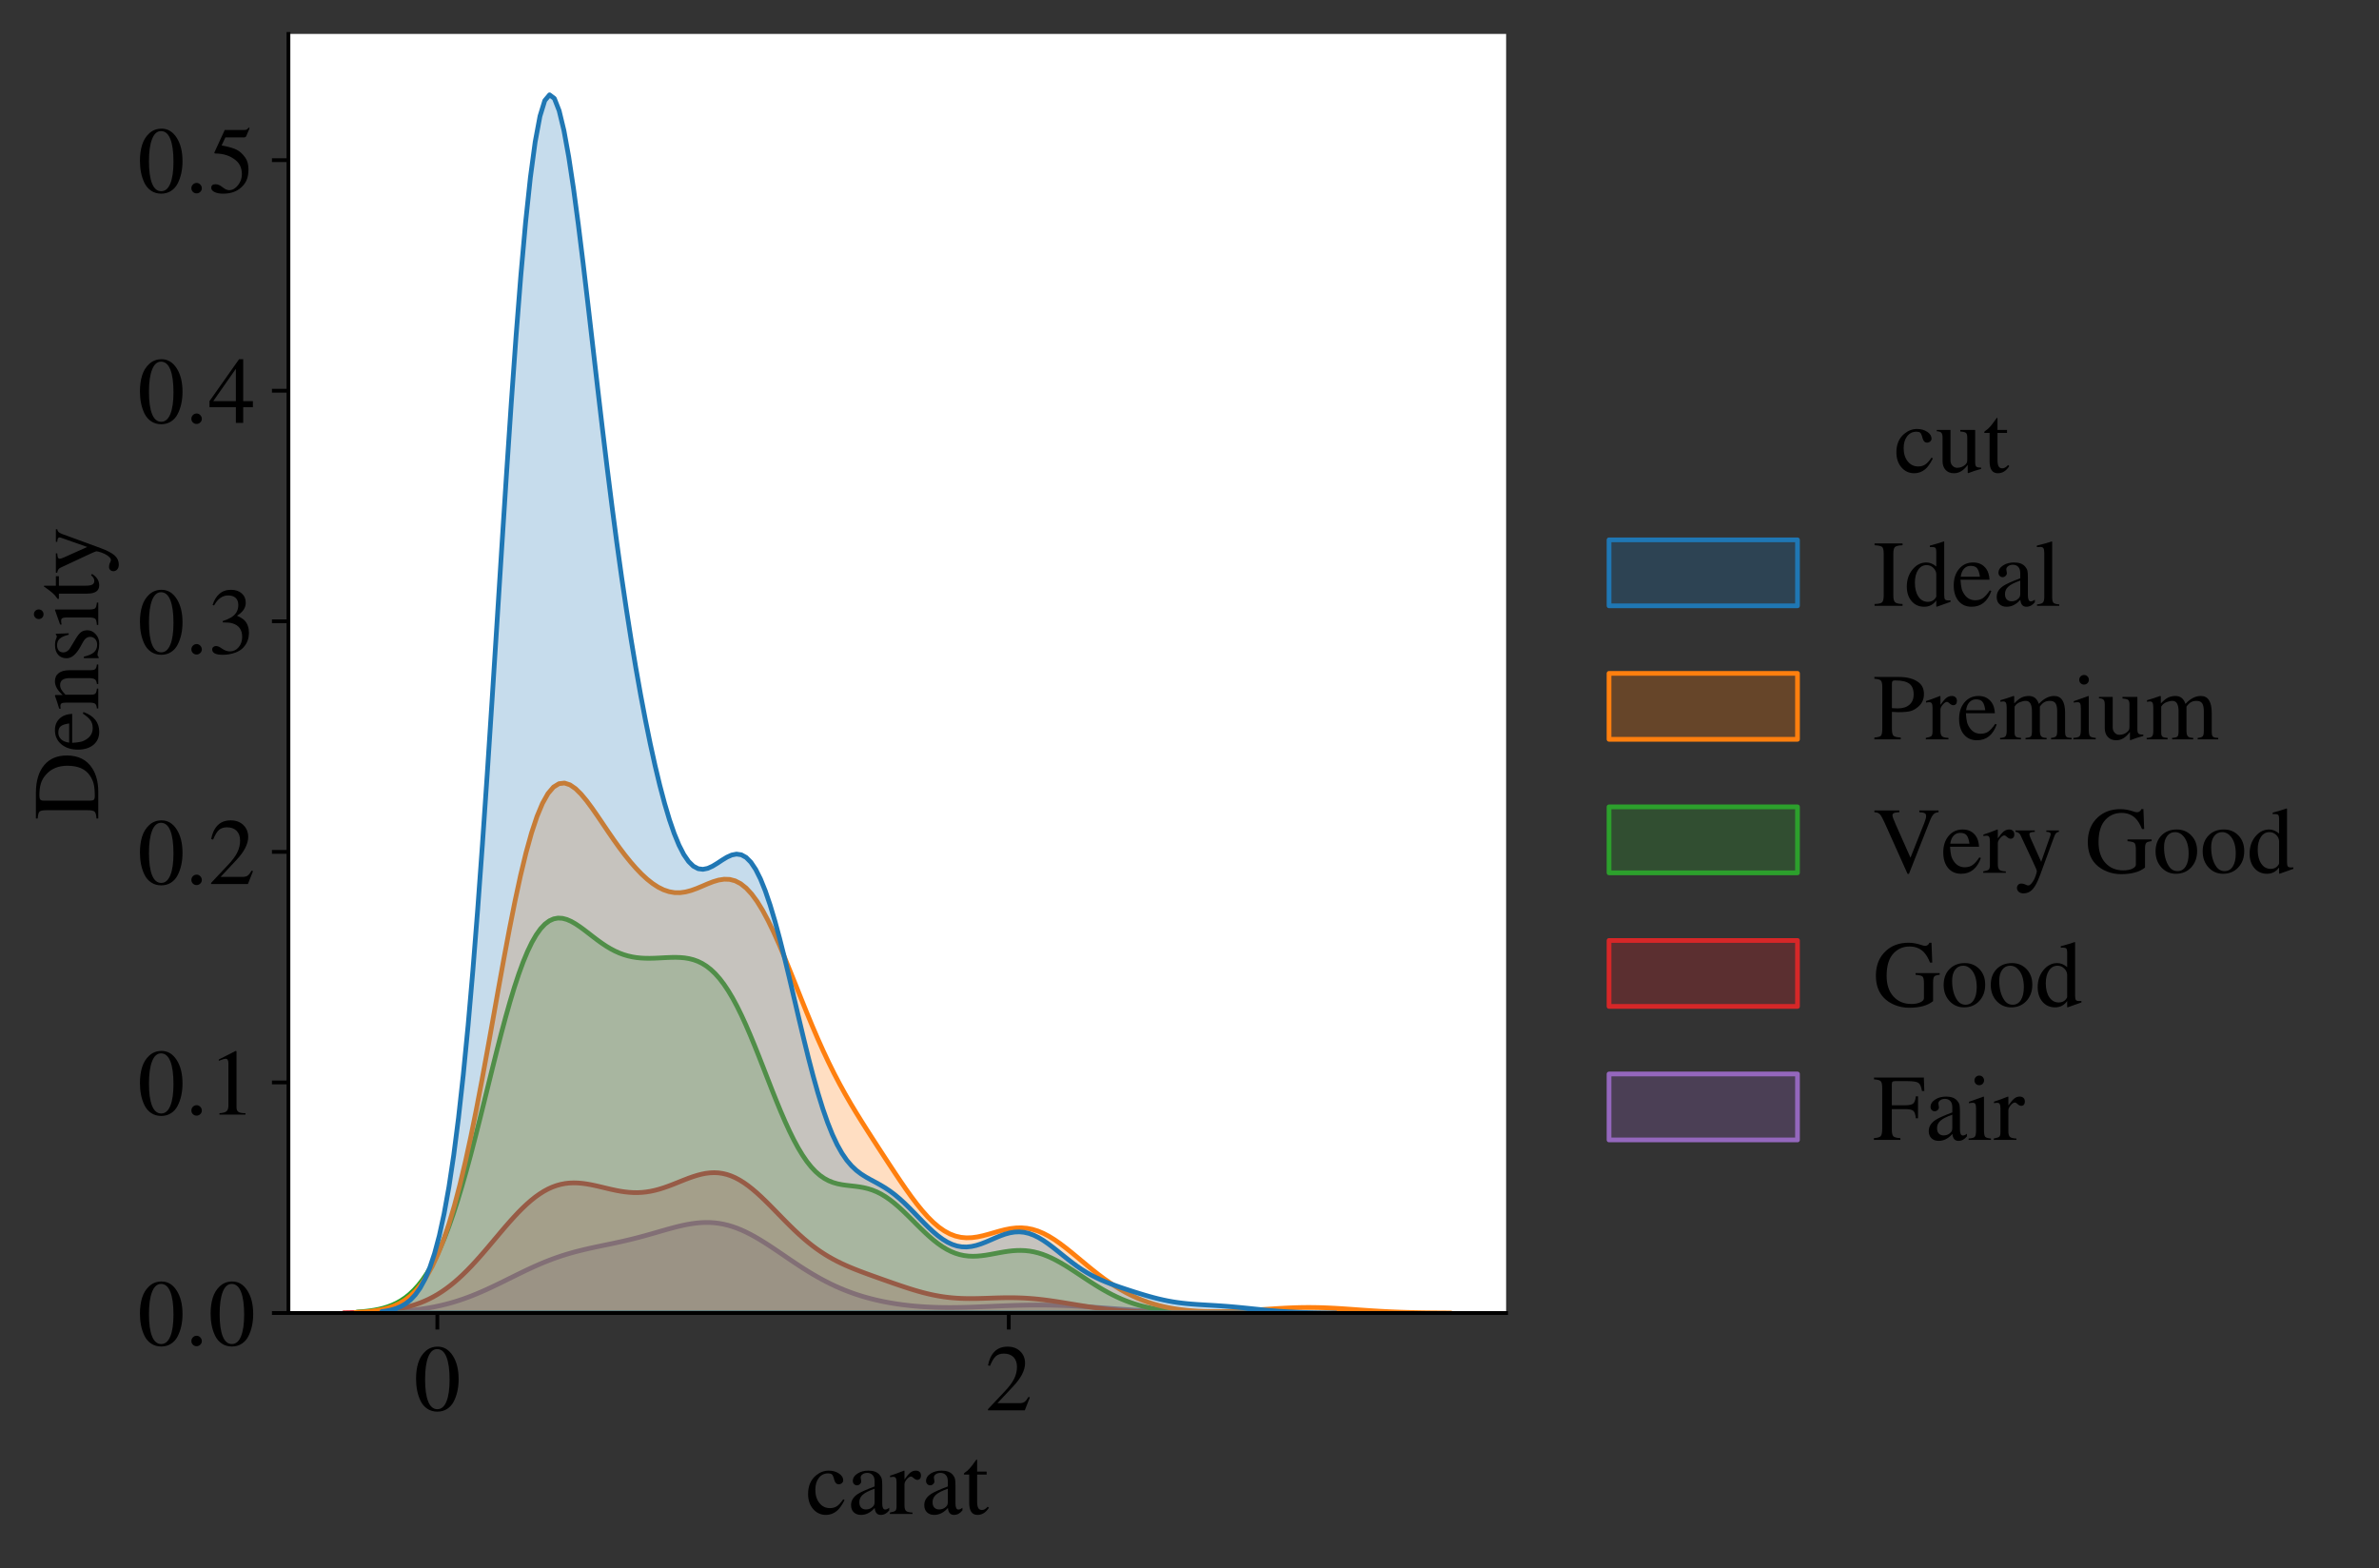 <?xml version="1.0" encoding="utf-8" standalone="no"?>
<!DOCTYPE svg PUBLIC "-//W3C//DTD SVG 1.1//EN"
  "http://www.w3.org/Graphics/SVG/1.1/DTD/svg11.dtd">
<!-- Created with matplotlib (https://matplotlib.org/) -->
<svg height="332.919pt" version="1.1" viewBox="0 0 504.928 332.919" width="504.928pt" xmlns="http://www.w3.org/2000/svg" xmlns:xlink="http://www.w3.org/1999/xlink">
 <rect x="0" y="0" width="504.928" height="332.919" fill="#333333" stroke="none"/>
 <defs>
  <style type="text/css">*{stroke-linecap:butt;stroke-linejoin:round;}</style>
 </defs>
 <g id="figure_1">
  <g id="patch_1">
   <path d="M 0 332.919 
L 504.928 332.919 
L 504.928 0 
L 0 0 
z
" style="fill:none;"/>
  </g>
  <g id="axes_1">
   <g id="patch_2">
    <path d="M 61.219 278.719 
L 319.666 278.719 
L 319.666 7.2 
L 61.219 7.2 
z
" style="fill:#ffffff;"/>
   </g>
   <g id="PolyCollection_1">
    <defs>
     <path d="M 74.552 -54.235 
L 74.552 -54.2 
L 75.504 -54.2 
L 76.455 -54.2 
L 77.407 -54.2 
L 78.358 -54.2 
L 79.31 -54.2 
L 80.261 -54.2 
L 81.213 -54.2 
L 82.164 -54.2 
L 83.116 -54.2 
L 84.067 -54.2 
L 85.019 -54.2 
L 85.971 -54.2 
L 86.922 -54.2 
L 87.874 -54.2 
L 88.825 -54.2 
L 89.777 -54.2 
L 90.728 -54.2 
L 91.68 -54.2 
L 92.631 -54.2 
L 93.583 -54.2 
L 94.534 -54.2 
L 95.486 -54.2 
L 96.437 -54.2 
L 97.389 -54.2 
L 98.341 -54.2 
L 99.292 -54.2 
L 100.244 -54.2 
L 101.195 -54.2 
L 102.147 -54.2 
L 103.098 -54.2 
L 104.05 -54.2 
L 105.001 -54.2 
L 105.953 -54.2 
L 106.904 -54.2 
L 107.856 -54.2 
L 108.807 -54.2 
L 109.759 -54.2 
L 110.71 -54.2 
L 111.662 -54.2 
L 112.614 -54.2 
L 113.565 -54.2 
L 114.517 -54.2 
L 115.468 -54.2 
L 116.42 -54.2 
L 117.371 -54.2 
L 118.323 -54.2 
L 119.274 -54.2 
L 120.226 -54.2 
L 121.177 -54.2 
L 122.129 -54.2 
L 123.08 -54.2 
L 124.032 -54.2 
L 124.984 -54.2 
L 125.935 -54.2 
L 126.887 -54.2 
L 127.838 -54.2 
L 128.79 -54.2 
L 129.741 -54.2 
L 130.693 -54.2 
L 131.644 -54.2 
L 132.596 -54.2 
L 133.547 -54.2 
L 134.499 -54.2 
L 135.45 -54.2 
L 136.402 -54.2 
L 137.353 -54.2 
L 138.305 -54.2 
L 139.257 -54.2 
L 140.208 -54.2 
L 141.16 -54.2 
L 142.111 -54.2 
L 143.063 -54.2 
L 144.014 -54.2 
L 144.966 -54.2 
L 145.917 -54.2 
L 146.869 -54.2 
L 147.82 -54.2 
L 148.772 -54.2 
L 149.723 -54.2 
L 150.675 -54.2 
L 151.627 -54.2 
L 152.578 -54.2 
L 153.53 -54.2 
L 154.481 -54.2 
L 155.433 -54.2 
L 156.384 -54.2 
L 157.336 -54.2 
L 158.287 -54.2 
L 159.239 -54.2 
L 160.19 -54.2 
L 161.142 -54.2 
L 162.093 -54.2 
L 163.045 -54.2 
L 163.997 -54.2 
L 164.948 -54.2 
L 165.9 -54.2 
L 166.851 -54.2 
L 167.803 -54.2 
L 168.754 -54.2 
L 169.706 -54.2 
L 170.657 -54.2 
L 171.609 -54.2 
L 172.56 -54.2 
L 173.512 -54.2 
L 174.463 -54.2 
L 175.415 -54.2 
L 176.366 -54.2 
L 177.318 -54.2 
L 178.27 -54.2 
L 179.221 -54.2 
L 180.173 -54.2 
L 181.124 -54.2 
L 182.076 -54.2 
L 183.027 -54.2 
L 183.979 -54.2 
L 184.93 -54.2 
L 185.882 -54.2 
L 186.833 -54.2 
L 187.785 -54.2 
L 188.736 -54.2 
L 189.688 -54.2 
L 190.64 -54.2 
L 191.591 -54.2 
L 192.543 -54.2 
L 193.494 -54.2 
L 194.446 -54.2 
L 195.397 -54.2 
L 196.349 -54.2 
L 197.3 -54.2 
L 198.252 -54.2 
L 199.203 -54.2 
L 200.155 -54.2 
L 201.106 -54.2 
L 202.058 -54.2 
L 203.009 -54.2 
L 203.961 -54.2 
L 204.913 -54.2 
L 205.864 -54.2 
L 206.816 -54.2 
L 207.767 -54.2 
L 208.719 -54.2 
L 209.67 -54.2 
L 210.622 -54.2 
L 211.573 -54.2 
L 212.525 -54.2 
L 213.476 -54.2 
L 214.428 -54.2 
L 215.379 -54.2 
L 216.331 -54.2 
L 217.283 -54.2 
L 218.234 -54.2 
L 219.186 -54.2 
L 220.137 -54.2 
L 221.089 -54.2 
L 222.04 -54.2 
L 222.992 -54.2 
L 223.943 -54.2 
L 224.895 -54.2 
L 225.846 -54.2 
L 226.798 -54.2 
L 227.749 -54.2 
L 228.701 -54.2 
L 229.653 -54.2 
L 230.604 -54.2 
L 231.556 -54.2 
L 232.507 -54.2 
L 233.459 -54.2 
L 234.41 -54.2 
L 235.362 -54.2 
L 236.313 -54.2 
L 237.265 -54.2 
L 238.216 -54.2 
L 239.168 -54.2 
L 240.119 -54.2 
L 241.071 -54.2 
L 242.022 -54.2 
L 242.974 -54.2 
L 243.926 -54.2 
L 244.877 -54.2 
L 245.829 -54.2 
L 246.78 -54.2 
L 247.732 -54.2 
L 248.683 -54.2 
L 249.635 -54.2 
L 250.586 -54.2 
L 251.538 -54.2 
L 252.489 -54.2 
L 253.441 -54.2 
L 254.392 -54.2 
L 255.344 -54.2 
L 256.296 -54.2 
L 257.247 -54.2 
L 258.199 -54.2 
L 259.15 -54.2 
L 260.102 -54.2 
L 261.053 -54.2 
L 262.005 -54.2 
L 262.956 -54.2 
L 263.908 -54.2 
L 263.908 -54.211 
L 263.908 -54.211 
L 262.956 -54.214 
L 262.005 -54.218 
L 261.053 -54.222 
L 260.102 -54.227 
L 259.15 -54.233 
L 258.199 -54.241 
L 257.247 -54.25 
L 256.296 -54.261 
L 255.344 -54.273 
L 254.392 -54.287 
L 253.441 -54.304 
L 252.489 -54.323 
L 251.538 -54.345 
L 250.586 -54.37 
L 249.635 -54.398 
L 248.683 -54.429 
L 247.732 -54.463 
L 246.78 -54.501 
L 245.829 -54.543 
L 244.877 -54.588 
L 243.926 -54.637 
L 242.974 -54.689 
L 242.022 -54.744 
L 241.071 -54.803 
L 240.119 -54.864 
L 239.168 -54.928 
L 238.216 -54.994 
L 237.265 -55.062 
L 236.313 -55.13 
L 235.362 -55.199 
L 234.41 -55.268 
L 233.459 -55.336 
L 232.507 -55.403 
L 231.556 -55.468 
L 230.604 -55.53 
L 229.653 -55.589 
L 228.701 -55.644 
L 227.749 -55.695 
L 226.798 -55.74 
L 225.846 -55.78 
L 224.895 -55.814 
L 223.943 -55.842 
L 222.992 -55.864 
L 222.04 -55.879 
L 221.089 -55.888 
L 220.137 -55.89 
L 219.186 -55.885 
L 218.234 -55.875 
L 217.283 -55.858 
L 216.331 -55.836 
L 215.379 -55.809 
L 214.428 -55.778 
L 213.476 -55.743 
L 212.525 -55.705 
L 211.573 -55.666 
L 210.622 -55.625 
L 209.67 -55.583 
L 208.719 -55.543 
L 207.767 -55.504 
L 206.816 -55.468 
L 205.864 -55.435 
L 204.913 -55.407 
L 203.961 -55.385 
L 203.009 -55.369 
L 202.058 -55.361 
L 201.106 -55.361 
L 200.155 -55.369 
L 199.203 -55.388 
L 198.252 -55.416 
L 197.3 -55.456 
L 196.349 -55.507 
L 195.397 -55.569 
L 194.446 -55.645 
L 193.494 -55.733 
L 192.543 -55.835 
L 191.591 -55.951 
L 190.64 -56.082 
L 189.688 -56.228 
L 188.736 -56.39 
L 187.785 -56.569 
L 186.833 -56.765 
L 185.882 -56.98 
L 184.93 -57.215 
L 183.979 -57.469 
L 183.027 -57.745 
L 182.076 -58.043 
L 181.124 -58.365 
L 180.173 -58.71 
L 179.221 -59.081 
L 178.27 -59.477 
L 177.318 -59.9 
L 176.366 -60.349 
L 175.415 -60.824 
L 174.463 -61.325 
L 173.512 -61.852 
L 172.56 -62.403 
L 171.609 -62.977 
L 170.657 -63.571 
L 169.706 -64.184 
L 168.754 -64.811 
L 167.803 -65.45 
L 166.851 -66.096 
L 165.9 -66.745 
L 164.948 -67.391 
L 163.997 -68.03 
L 163.045 -68.656 
L 162.093 -69.264 
L 161.142 -69.847 
L 160.19 -70.401 
L 159.239 -70.919 
L 158.287 -71.398 
L 157.336 -71.833 
L 156.384 -72.219 
L 155.433 -72.554 
L 154.481 -72.835 
L 153.53 -73.061 
L 152.578 -73.232 
L 151.627 -73.347 
L 150.675 -73.408 
L 149.723 -73.418 
L 148.772 -73.379 
L 147.82 -73.294 
L 146.869 -73.169 
L 145.917 -73.007 
L 144.966 -72.814 
L 144.014 -72.594 
L 143.063 -72.354 
L 142.111 -72.098 
L 141.16 -71.831 
L 140.208 -71.558 
L 139.257 -71.283 
L 138.305 -71.01 
L 137.353 -70.741 
L 136.402 -70.479 
L 135.45 -70.225 
L 134.499 -69.981 
L 133.547 -69.748 
L 132.596 -69.523 
L 131.644 -69.308 
L 130.693 -69.101 
L 129.741 -68.899 
L 128.79 -68.7 
L 127.838 -68.504 
L 126.887 -68.305 
L 125.935 -68.103 
L 124.984 -67.893 
L 124.032 -67.674 
L 123.08 -67.443 
L 122.129 -67.198 
L 121.177 -66.936 
L 120.226 -66.656 
L 119.274 -66.357 
L 118.323 -66.037 
L 117.371 -65.697 
L 116.42 -65.336 
L 115.468 -64.955 
L 114.517 -64.556 
L 113.565 -64.139 
L 112.614 -63.706 
L 111.662 -63.26 
L 110.71 -62.803 
L 109.759 -62.338 
L 108.807 -61.868 
L 107.856 -61.396 
L 106.904 -60.925 
L 105.953 -60.458 
L 105.001 -59.998 
L 104.05 -59.548 
L 103.098 -59.11 
L 102.147 -58.688 
L 101.195 -58.283 
L 100.244 -57.896 
L 99.292 -57.531 
L 98.341 -57.186 
L 97.389 -56.865 
L 96.437 -56.565 
L 95.486 -56.289 
L 94.534 -56.036 
L 93.583 -55.805 
L 92.631 -55.596 
L 91.68 -55.408 
L 90.728 -55.239 
L 89.777 -55.09 
L 88.825 -54.958 
L 87.874 -54.842 
L 86.922 -54.74 
L 85.971 -54.653 
L 85.019 -54.577 
L 84.067 -54.512 
L 83.116 -54.457 
L 82.164 -54.411 
L 81.213 -54.372 
L 80.261 -54.339 
L 79.31 -54.312 
L 78.358 -54.29 
L 77.407 -54.271 
L 76.455 -54.257 
L 75.504 -54.245 
L 74.552 -54.235 
z
" id="m1aed97c24d" style="stroke:#9467bd;"/>
    </defs>
    <g clip-path="url(#pc0004bbf85)">
     <use style="fill:#9467bd;fill-opacity:0.25;stroke:#9467bd;" x="0" xlink:href="#m1aed97c24d" y="332.919"/>
    </g>
   </g>
   <g id="PolyCollection_2">
    <defs>
     <path d="M 72.966 -54.248 
L 72.966 -54.2 
L 73.87 -54.2 
L 74.773 -54.2 
L 75.677 -54.2 
L 76.58 -54.2 
L 77.484 -54.2 
L 78.387 -54.2 
L 79.291 -54.2 
L 80.194 -54.2 
L 81.098 -54.2 
L 82.001 -54.2 
L 82.905 -54.2 
L 83.808 -54.2 
L 84.712 -54.2 
L 85.615 -54.2 
L 86.519 -54.2 
L 87.422 -54.2 
L 88.326 -54.2 
L 89.229 -54.2 
L 90.132 -54.2 
L 91.036 -54.2 
L 91.939 -54.2 
L 92.843 -54.2 
L 93.746 -54.2 
L 94.65 -54.2 
L 95.553 -54.2 
L 96.457 -54.2 
L 97.36 -54.2 
L 98.264 -54.2 
L 99.167 -54.2 
L 100.071 -54.2 
L 100.974 -54.2 
L 101.878 -54.2 
L 102.781 -54.2 
L 103.685 -54.2 
L 104.588 -54.2 
L 105.492 -54.2 
L 106.395 -54.2 
L 107.299 -54.2 
L 108.202 -54.2 
L 109.106 -54.2 
L 110.009 -54.2 
L 110.913 -54.2 
L 111.816 -54.2 
L 112.72 -54.2 
L 113.623 -54.2 
L 114.526 -54.2 
L 115.43 -54.2 
L 116.333 -54.2 
L 117.237 -54.2 
L 118.14 -54.2 
L 119.044 -54.2 
L 119.947 -54.2 
L 120.851 -54.2 
L 121.754 -54.2 
L 122.658 -54.2 
L 123.561 -54.2 
L 124.465 -54.2 
L 125.368 -54.2 
L 126.272 -54.2 
L 127.175 -54.2 
L 128.079 -54.2 
L 128.982 -54.2 
L 129.886 -54.2 
L 130.789 -54.2 
L 131.693 -54.2 
L 132.596 -54.2 
L 133.5 -54.2 
L 134.403 -54.2 
L 135.307 -54.2 
L 136.21 -54.2 
L 137.114 -54.2 
L 138.017 -54.2 
L 138.92 -54.2 
L 139.824 -54.2 
L 140.727 -54.2 
L 141.631 -54.2 
L 142.534 -54.2 
L 143.438 -54.2 
L 144.341 -54.2 
L 145.245 -54.2 
L 146.148 -54.2 
L 147.052 -54.2 
L 147.955 -54.2 
L 148.859 -54.2 
L 149.762 -54.2 
L 150.666 -54.2 
L 151.569 -54.2 
L 152.473 -54.2 
L 153.376 -54.2 
L 154.28 -54.2 
L 155.183 -54.2 
L 156.087 -54.2 
L 156.99 -54.2 
L 157.894 -54.2 
L 158.797 -54.2 
L 159.701 -54.2 
L 160.604 -54.2 
L 161.508 -54.2 
L 162.411 -54.2 
L 163.314 -54.2 
L 164.218 -54.2 
L 165.121 -54.2 
L 166.025 -54.2 
L 166.928 -54.2 
L 167.832 -54.2 
L 168.735 -54.2 
L 169.639 -54.2 
L 170.542 -54.2 
L 171.446 -54.2 
L 172.349 -54.2 
L 173.253 -54.2 
L 174.156 -54.2 
L 175.06 -54.2 
L 175.963 -54.2 
L 176.867 -54.2 
L 177.77 -54.2 
L 178.674 -54.2 
L 179.577 -54.2 
L 180.481 -54.2 
L 181.384 -54.2 
L 182.288 -54.2 
L 183.191 -54.2 
L 184.095 -54.2 
L 184.998 -54.2 
L 185.902 -54.2 
L 186.805 -54.2 
L 187.708 -54.2 
L 188.612 -54.2 
L 189.515 -54.2 
L 190.419 -54.2 
L 191.322 -54.2 
L 192.226 -54.2 
L 193.129 -54.2 
L 194.033 -54.2 
L 194.936 -54.2 
L 195.84 -54.2 
L 196.743 -54.2 
L 197.647 -54.2 
L 198.55 -54.2 
L 199.454 -54.2 
L 200.357 -54.2 
L 201.261 -54.2 
L 202.164 -54.2 
L 203.068 -54.2 
L 203.971 -54.2 
L 204.875 -54.2 
L 205.778 -54.2 
L 206.682 -54.2 
L 207.585 -54.2 
L 208.489 -54.2 
L 209.392 -54.2 
L 210.295 -54.2 
L 211.199 -54.2 
L 212.102 -54.2 
L 213.006 -54.2 
L 213.909 -54.2 
L 214.813 -54.2 
L 215.716 -54.2 
L 216.62 -54.2 
L 217.523 -54.2 
L 218.427 -54.2 
L 219.33 -54.2 
L 220.234 -54.2 
L 221.137 -54.2 
L 222.041 -54.2 
L 222.944 -54.2 
L 223.848 -54.2 
L 224.751 -54.2 
L 225.655 -54.2 
L 226.558 -54.2 
L 227.462 -54.2 
L 228.365 -54.2 
L 229.269 -54.2 
L 230.172 -54.2 
L 231.076 -54.2 
L 231.979 -54.2 
L 232.883 -54.2 
L 233.786 -54.2 
L 234.689 -54.2 
L 235.593 -54.2 
L 236.496 -54.2 
L 237.4 -54.2 
L 238.303 -54.2 
L 239.207 -54.2 
L 240.11 -54.2 
L 241.014 -54.2 
L 241.917 -54.2 
L 242.821 -54.2 
L 243.724 -54.2 
L 244.628 -54.2 
L 245.531 -54.2 
L 246.435 -54.2 
L 247.338 -54.2 
L 248.242 -54.2 
L 249.145 -54.2 
L 250.049 -54.2 
L 250.952 -54.2 
L 251.856 -54.2 
L 252.759 -54.2 
L 252.759 -54.219 
L 252.759 -54.219 
L 251.856 -54.224 
L 250.952 -54.231 
L 250.049 -54.239 
L 249.145 -54.249 
L 248.242 -54.261 
L 247.338 -54.276 
L 246.435 -54.294 
L 245.531 -54.315 
L 244.628 -54.34 
L 243.724 -54.37 
L 242.821 -54.405 
L 241.917 -54.446 
L 241.014 -54.492 
L 240.11 -54.546 
L 239.207 -54.607 
L 238.303 -54.675 
L 237.4 -54.752 
L 236.496 -54.837 
L 235.593 -54.931 
L 234.689 -55.033 
L 233.786 -55.144 
L 232.883 -55.263 
L 231.979 -55.389 
L 231.076 -55.523 
L 230.172 -55.662 
L 229.269 -55.806 
L 228.365 -55.953 
L 227.462 -56.103 
L 226.558 -56.252 
L 225.655 -56.4 
L 224.751 -56.544 
L 223.848 -56.683 
L 222.944 -56.815 
L 222.041 -56.937 
L 221.137 -57.049 
L 220.234 -57.149 
L 219.33 -57.235 
L 218.427 -57.306 
L 217.523 -57.363 
L 216.62 -57.405 
L 215.716 -57.433 
L 214.813 -57.446 
L 213.909 -57.447 
L 213.006 -57.437 
L 212.102 -57.418 
L 211.199 -57.393 
L 210.295 -57.363 
L 209.392 -57.333 
L 208.489 -57.305 
L 207.585 -57.281 
L 206.682 -57.267 
L 205.778 -57.264 
L 204.875 -57.275 
L 203.971 -57.303 
L 203.068 -57.351 
L 202.164 -57.42 
L 201.261 -57.511 
L 200.357 -57.626 
L 199.454 -57.766 
L 198.55 -57.929 
L 197.647 -58.115 
L 196.743 -58.324 
L 195.84 -58.553 
L 194.936 -58.802 
L 194.033 -59.066 
L 193.129 -59.346 
L 192.226 -59.636 
L 191.322 -59.937 
L 190.419 -60.244 
L 189.515 -60.557 
L 188.612 -60.873 
L 187.708 -61.191 
L 186.805 -61.512 
L 185.902 -61.834 
L 184.998 -62.158 
L 184.095 -62.486 
L 183.191 -62.821 
L 182.288 -63.163 
L 181.384 -63.517 
L 180.481 -63.887 
L 179.577 -64.275 
L 178.674 -64.687 
L 177.77 -65.127 
L 176.867 -65.599 
L 175.963 -66.107 
L 175.06 -66.653 
L 174.156 -67.242 
L 173.253 -67.874 
L 172.349 -68.55 
L 171.446 -69.272 
L 170.542 -70.036 
L 169.639 -70.841 
L 168.735 -71.683 
L 167.832 -72.557 
L 166.928 -73.456 
L 166.025 -74.373 
L 165.121 -75.3 
L 164.218 -76.226 
L 163.314 -77.143 
L 162.411 -78.039 
L 161.508 -78.904 
L 160.604 -79.728 
L 159.701 -80.5 
L 158.797 -81.212 
L 157.894 -81.854 
L 156.99 -82.419 
L 156.087 -82.902 
L 155.183 -83.298 
L 154.28 -83.605 
L 153.376 -83.821 
L 152.473 -83.949 
L 151.569 -83.991 
L 150.666 -83.952 
L 149.762 -83.838 
L 148.859 -83.658 
L 147.955 -83.42 
L 147.052 -83.135 
L 146.148 -82.814 
L 145.245 -82.467 
L 144.341 -82.106 
L 143.438 -81.743 
L 142.534 -81.387 
L 141.631 -81.049 
L 140.727 -80.738 
L 139.824 -80.46 
L 138.92 -80.224 
L 138.017 -80.032 
L 137.114 -79.889 
L 136.21 -79.797 
L 135.307 -79.756 
L 134.403 -79.764 
L 133.5 -79.819 
L 132.596 -79.917 
L 131.693 -80.052 
L 130.789 -80.219 
L 129.886 -80.411 
L 128.982 -80.619 
L 128.079 -80.835 
L 127.175 -81.05 
L 126.272 -81.256 
L 125.368 -81.443 
L 124.465 -81.602 
L 123.561 -81.724 
L 122.658 -81.801 
L 121.754 -81.825 
L 120.851 -81.789 
L 119.947 -81.687 
L 119.044 -81.513 
L 118.14 -81.264 
L 117.237 -80.937 
L 116.333 -80.529 
L 115.43 -80.041 
L 114.526 -79.473 
L 113.623 -78.828 
L 112.72 -78.108 
L 111.816 -77.319 
L 110.913 -76.466 
L 110.009 -75.556 
L 109.106 -74.596 
L 108.202 -73.595 
L 107.299 -72.562 
L 106.395 -71.505 
L 105.492 -70.434 
L 104.588 -69.358 
L 103.685 -68.286 
L 102.781 -67.227 
L 101.878 -66.189 
L 100.974 -65.179 
L 100.071 -64.203 
L 99.167 -63.268 
L 98.264 -62.379 
L 97.36 -61.538 
L 96.457 -60.749 
L 95.553 -60.015 
L 94.65 -59.335 
L 93.746 -58.71 
L 92.843 -58.14 
L 91.939 -57.624 
L 91.036 -57.158 
L 90.132 -56.742 
L 89.229 -56.372 
L 88.326 -56.046 
L 87.422 -55.76 
L 86.519 -55.511 
L 85.615 -55.295 
L 84.712 -55.11 
L 83.808 -54.952 
L 82.905 -54.817 
L 82.001 -54.704 
L 81.098 -54.609 
L 80.194 -54.53 
L 79.291 -54.465 
L 78.387 -54.411 
L 77.484 -54.368 
L 76.58 -54.332 
L 75.677 -54.304 
L 74.773 -54.281 
L 73.87 -54.263 
L 72.966 -54.248 
z
" id="maa5b21c236" style="stroke:#d62728;"/>
    </defs>
    <g clip-path="url(#pc0004bbf85)">
     <use style="fill:#d62728;fill-opacity:0.25;stroke:#d62728;" x="0" xlink:href="#maa5b21c236" y="332.919"/>
    </g>
   </g>
   <g id="PolyCollection_3">
    <defs>
     <path d="M 75.821 -54.407 
L 75.821 -54.2 
L 76.747 -54.2 
L 77.674 -54.2 
L 78.6 -54.2 
L 79.527 -54.2 
L 80.454 -54.2 
L 81.38 -54.2 
L 82.307 -54.2 
L 83.233 -54.2 
L 84.16 -54.2 
L 85.087 -54.2 
L 86.013 -54.2 
L 86.94 -54.2 
L 87.866 -54.2 
L 88.793 -54.2 
L 89.72 -54.2 
L 90.646 -54.2 
L 91.573 -54.2 
L 92.499 -54.2 
L 93.426 -54.2 
L 94.353 -54.2 
L 95.279 -54.2 
L 96.206 -54.2 
L 97.132 -54.2 
L 98.059 -54.2 
L 98.986 -54.2 
L 99.912 -54.2 
L 100.839 -54.2 
L 101.765 -54.2 
L 102.692 -54.2 
L 103.619 -54.2 
L 104.545 -54.2 
L 105.472 -54.2 
L 106.398 -54.2 
L 107.325 -54.2 
L 108.252 -54.2 
L 109.178 -54.2 
L 110.105 -54.2 
L 111.031 -54.2 
L 111.958 -54.2 
L 112.885 -54.2 
L 113.811 -54.2 
L 114.738 -54.2 
L 115.664 -54.2 
L 116.591 -54.2 
L 117.518 -54.2 
L 118.444 -54.2 
L 119.371 -54.2 
L 120.297 -54.2 
L 121.224 -54.2 
L 122.151 -54.2 
L 123.077 -54.2 
L 124.004 -54.2 
L 124.93 -54.2 
L 125.857 -54.2 
L 126.784 -54.2 
L 127.71 -54.2 
L 128.637 -54.2 
L 129.563 -54.2 
L 130.49 -54.2 
L 131.417 -54.2 
L 132.343 -54.2 
L 133.27 -54.2 
L 134.196 -54.2 
L 135.123 -54.2 
L 136.049 -54.2 
L 136.976 -54.2 
L 137.903 -54.2 
L 138.829 -54.2 
L 139.756 -54.2 
L 140.682 -54.2 
L 141.609 -54.2 
L 142.536 -54.2 
L 143.462 -54.2 
L 144.389 -54.2 
L 145.315 -54.2 
L 146.242 -54.2 
L 147.169 -54.2 
L 148.095 -54.2 
L 149.022 -54.2 
L 149.948 -54.2 
L 150.875 -54.2 
L 151.802 -54.2 
L 152.728 -54.2 
L 153.655 -54.2 
L 154.581 -54.2 
L 155.508 -54.2 
L 156.435 -54.2 
L 157.361 -54.2 
L 158.288 -54.2 
L 159.214 -54.2 
L 160.141 -54.2 
L 161.068 -54.2 
L 161.994 -54.2 
L 162.921 -54.2 
L 163.847 -54.2 
L 164.774 -54.2 
L 165.701 -54.2 
L 166.627 -54.2 
L 167.554 -54.2 
L 168.48 -54.2 
L 169.407 -54.2 
L 170.334 -54.2 
L 171.26 -54.2 
L 172.187 -54.2 
L 173.113 -54.2 
L 174.04 -54.2 
L 174.967 -54.2 
L 175.893 -54.2 
L 176.82 -54.2 
L 177.746 -54.2 
L 178.673 -54.2 
L 179.6 -54.2 
L 180.526 -54.2 
L 181.453 -54.2 
L 182.379 -54.2 
L 183.306 -54.2 
L 184.233 -54.2 
L 185.159 -54.2 
L 186.086 -54.2 
L 187.012 -54.2 
L 187.939 -54.2 
L 188.866 -54.2 
L 189.792 -54.2 
L 190.719 -54.2 
L 191.645 -54.2 
L 192.572 -54.2 
L 193.499 -54.2 
L 194.425 -54.2 
L 195.352 -54.2 
L 196.278 -54.2 
L 197.205 -54.2 
L 198.132 -54.2 
L 199.058 -54.2 
L 199.985 -54.2 
L 200.911 -54.2 
L 201.838 -54.2 
L 202.765 -54.2 
L 203.691 -54.2 
L 204.618 -54.2 
L 205.544 -54.2 
L 206.471 -54.2 
L 207.398 -54.2 
L 208.324 -54.2 
L 209.251 -54.2 
L 210.177 -54.2 
L 211.104 -54.2 
L 212.031 -54.2 
L 212.957 -54.2 
L 213.884 -54.2 
L 214.81 -54.2 
L 215.737 -54.2 
L 216.664 -54.2 
L 217.59 -54.2 
L 218.517 -54.2 
L 219.443 -54.2 
L 220.37 -54.2 
L 221.297 -54.2 
L 222.223 -54.2 
L 223.15 -54.2 
L 224.076 -54.2 
L 225.003 -54.2 
L 225.93 -54.2 
L 226.856 -54.2 
L 227.783 -54.2 
L 228.709 -54.2 
L 229.636 -54.2 
L 230.563 -54.2 
L 231.489 -54.2 
L 232.416 -54.2 
L 233.342 -54.2 
L 234.269 -54.2 
L 235.196 -54.2 
L 236.122 -54.2 
L 237.049 -54.2 
L 237.975 -54.2 
L 238.902 -54.2 
L 239.829 -54.2 
L 240.755 -54.2 
L 241.682 -54.2 
L 242.608 -54.2 
L 243.535 -54.2 
L 244.462 -54.2 
L 245.388 -54.2 
L 246.315 -54.2 
L 247.241 -54.2 
L 248.168 -54.2 
L 249.095 -54.2 
L 250.021 -54.2 
L 250.948 -54.2 
L 251.874 -54.2 
L 252.801 -54.2 
L 253.728 -54.2 
L 254.654 -54.2 
L 255.581 -54.2 
L 256.507 -54.2 
L 257.434 -54.2 
L 258.361 -54.2 
L 259.287 -54.2 
L 260.214 -54.2 
L 260.214 -54.22 
L 260.214 -54.22 
L 259.287 -54.226 
L 258.361 -54.235 
L 257.434 -54.245 
L 256.507 -54.259 
L 255.581 -54.277 
L 254.654 -54.298 
L 253.728 -54.326 
L 252.801 -54.359 
L 251.874 -54.401 
L 250.948 -54.452 
L 250.021 -54.513 
L 249.095 -54.587 
L 248.168 -54.675 
L 247.241 -54.779 
L 246.315 -54.902 
L 245.388 -55.046 
L 244.462 -55.212 
L 243.535 -55.404 
L 242.608 -55.623 
L 241.682 -55.871 
L 240.755 -56.151 
L 239.829 -56.464 
L 238.902 -56.811 
L 237.975 -57.193 
L 237.049 -57.61 
L 236.122 -58.061 
L 235.196 -58.546 
L 234.269 -59.062 
L 233.342 -59.606 
L 232.416 -60.176 
L 231.489 -60.765 
L 230.563 -61.37 
L 229.636 -61.983 
L 228.709 -62.598 
L 227.783 -63.207 
L 226.856 -63.802 
L 225.93 -64.376 
L 225.003 -64.92 
L 224.076 -65.427 
L 223.15 -65.889 
L 222.223 -66.3 
L 221.297 -66.654 
L 220.37 -66.948 
L 219.443 -67.177 
L 218.517 -67.343 
L 217.59 -67.444 
L 216.664 -67.484 
L 215.737 -67.467 
L 214.81 -67.4 
L 213.884 -67.29 
L 212.957 -67.148 
L 212.031 -66.983 
L 211.104 -66.809 
L 210.177 -66.637 
L 209.251 -66.482 
L 208.324 -66.357 
L 207.398 -66.274 
L 206.471 -66.246 
L 205.544 -66.284 
L 204.618 -66.398 
L 203.691 -66.595 
L 202.765 -66.882 
L 201.838 -67.261 
L 200.911 -67.734 
L 199.985 -68.297 
L 199.058 -68.947 
L 198.132 -69.676 
L 197.205 -70.473 
L 196.278 -71.326 
L 195.352 -72.221 
L 194.425 -73.142 
L 193.499 -74.071 
L 192.572 -74.991 
L 191.645 -75.884 
L 190.719 -76.735 
L 189.792 -77.528 
L 188.866 -78.251 
L 187.939 -78.894 
L 187.012 -79.449 
L 186.086 -79.916 
L 185.159 -80.294 
L 184.233 -80.59 
L 183.306 -80.814 
L 182.379 -80.979 
L 181.453 -81.103 
L 180.526 -81.206 
L 179.6 -81.313 
L 178.673 -81.447 
L 177.746 -81.634 
L 176.82 -81.9 
L 175.893 -82.269 
L 174.967 -82.765 
L 174.04 -83.407 
L 173.113 -84.212 
L 172.187 -85.192 
L 171.26 -86.356 
L 170.334 -87.706 
L 169.407 -89.24 
L 168.48 -90.95 
L 167.554 -92.825 
L 166.627 -94.847 
L 165.701 -96.995 
L 164.774 -99.245 
L 163.847 -101.568 
L 162.921 -103.937 
L 161.994 -106.319 
L 161.068 -108.685 
L 160.141 -111.004 
L 159.214 -113.249 
L 158.288 -115.394 
L 157.361 -117.417 
L 156.435 -119.299 
L 155.508 -121.024 
L 154.581 -122.584 
L 153.655 -123.971 
L 152.728 -125.185 
L 151.802 -126.229 
L 150.875 -127.107 
L 149.948 -127.831 
L 149.022 -128.41 
L 148.095 -128.86 
L 147.169 -129.194 
L 146.242 -129.429 
L 145.315 -129.581 
L 144.389 -129.664 
L 143.462 -129.695 
L 142.536 -129.686 
L 141.609 -129.652 
L 140.682 -129.605 
L 139.756 -129.556 
L 138.829 -129.516 
L 137.903 -129.496 
L 136.976 -129.505 
L 136.049 -129.552 
L 135.123 -129.646 
L 134.196 -129.795 
L 133.27 -130.004 
L 132.343 -130.28 
L 131.417 -130.626 
L 130.49 -131.045 
L 129.563 -131.535 
L 128.637 -132.092 
L 127.71 -132.71 
L 126.784 -133.377 
L 125.857 -134.079 
L 124.93 -134.798 
L 124.004 -135.51 
L 123.077 -136.19 
L 122.151 -136.809 
L 121.224 -137.336 
L 120.297 -137.738 
L 119.371 -137.982 
L 118.444 -138.035 
L 117.518 -137.867 
L 116.591 -137.448 
L 115.664 -136.755 
L 114.738 -135.768 
L 113.811 -134.473 
L 112.885 -132.863 
L 111.958 -130.936 
L 111.031 -128.7 
L 110.105 -126.167 
L 109.178 -123.359 
L 108.252 -120.301 
L 107.325 -117.026 
L 106.398 -113.57 
L 105.472 -109.975 
L 104.545 -106.281 
L 103.619 -102.533 
L 102.692 -98.773 
L 101.765 -95.044 
L 100.839 -91.385 
L 99.912 -87.832 
L 98.986 -84.417 
L 98.059 -81.166 
L 97.132 -78.102 
L 96.206 -75.241 
L 95.279 -72.595 
L 94.353 -70.17 
L 93.426 -67.967 
L 92.499 -65.985 
L 91.573 -64.216 
L 90.646 -62.653 
L 89.72 -61.282 
L 88.793 -60.091 
L 87.866 -59.065 
L 86.94 -58.188 
L 86.013 -57.446 
L 85.087 -56.822 
L 84.16 -56.303 
L 83.233 -55.874 
L 82.307 -55.523 
L 81.38 -55.238 
L 80.454 -55.008 
L 79.527 -54.824 
L 78.6 -54.679 
L 77.674 -54.565 
L 76.747 -54.475 
L 75.821 -54.407 
z
" id="mda70f02775" style="stroke:#2ca02c;"/>
    </defs>
    <g clip-path="url(#pc0004bbf85)">
     <use style="fill:#2ca02c;fill-opacity:0.25;stroke:#2ca02c;" x="0" xlink:href="#mda70f02775" y="332.919"/>
    </g>
   </g>
   <g id="PolyCollection_4">
    <defs>
     <path d="M 75.416 -54.322 
L 75.416 -54.2 
L 76.584 -54.2 
L 77.752 -54.2 
L 78.921 -54.2 
L 80.089 -54.2 
L 81.257 -54.2 
L 82.426 -54.2 
L 83.594 -54.2 
L 84.762 -54.2 
L 85.931 -54.2 
L 87.099 -54.2 
L 88.268 -54.2 
L 89.436 -54.2 
L 90.604 -54.2 
L 91.773 -54.2 
L 92.941 -54.2 
L 94.109 -54.2 
L 95.278 -54.2 
L 96.446 -54.2 
L 97.614 -54.2 
L 98.783 -54.2 
L 99.951 -54.2 
L 101.119 -54.2 
L 102.288 -54.2 
L 103.456 -54.2 
L 104.624 -54.2 
L 105.793 -54.2 
L 106.961 -54.2 
L 108.13 -54.2 
L 109.298 -54.2 
L 110.466 -54.2 
L 111.635 -54.2 
L 112.803 -54.2 
L 113.971 -54.2 
L 115.14 -54.2 
L 116.308 -54.2 
L 117.476 -54.2 
L 118.645 -54.2 
L 119.813 -54.2 
L 120.981 -54.2 
L 122.15 -54.2 
L 123.318 -54.2 
L 124.487 -54.2 
L 125.655 -54.2 
L 126.823 -54.2 
L 127.992 -54.2 
L 129.16 -54.2 
L 130.328 -54.2 
L 131.497 -54.2 
L 132.665 -54.2 
L 133.833 -54.2 
L 135.002 -54.2 
L 136.17 -54.2 
L 137.338 -54.2 
L 138.507 -54.2 
L 139.675 -54.2 
L 140.843 -54.2 
L 142.012 -54.2 
L 143.18 -54.2 
L 144.349 -54.2 
L 145.517 -54.2 
L 146.685 -54.2 
L 147.854 -54.2 
L 149.022 -54.2 
L 150.19 -54.2 
L 151.359 -54.2 
L 152.527 -54.2 
L 153.695 -54.2 
L 154.864 -54.2 
L 156.032 -54.2 
L 157.2 -54.2 
L 158.369 -54.2 
L 159.537 -54.2 
L 160.705 -54.2 
L 161.874 -54.2 
L 163.042 -54.2 
L 164.211 -54.2 
L 165.379 -54.2 
L 166.547 -54.2 
L 167.716 -54.2 
L 168.884 -54.2 
L 170.052 -54.2 
L 171.221 -54.2 
L 172.389 -54.2 
L 173.557 -54.2 
L 174.726 -54.2 
L 175.894 -54.2 
L 177.062 -54.2 
L 178.231 -54.2 
L 179.399 -54.2 
L 180.567 -54.2 
L 181.736 -54.2 
L 182.904 -54.2 
L 184.073 -54.2 
L 185.241 -54.2 
L 186.409 -54.2 
L 187.578 -54.2 
L 188.746 -54.2 
L 189.914 -54.2 
L 191.083 -54.2 
L 192.251 -54.2 
L 193.419 -54.2 
L 194.588 -54.2 
L 195.756 -54.2 
L 196.924 -54.2 
L 198.093 -54.2 
L 199.261 -54.2 
L 200.429 -54.2 
L 201.598 -54.2 
L 202.766 -54.2 
L 203.935 -54.2 
L 205.103 -54.2 
L 206.271 -54.2 
L 207.44 -54.2 
L 208.608 -54.2 
L 209.776 -54.2 
L 210.945 -54.2 
L 212.113 -54.2 
L 213.281 -54.2 
L 214.45 -54.2 
L 215.618 -54.2 
L 216.786 -54.2 
L 217.955 -54.2 
L 219.123 -54.2 
L 220.292 -54.2 
L 221.46 -54.2 
L 222.628 -54.2 
L 223.797 -54.2 
L 224.965 -54.2 
L 226.133 -54.2 
L 227.302 -54.2 
L 228.47 -54.2 
L 229.638 -54.2 
L 230.807 -54.2 
L 231.975 -54.2 
L 233.143 -54.2 
L 234.312 -54.2 
L 235.48 -54.2 
L 236.648 -54.2 
L 237.817 -54.2 
L 238.985 -54.2 
L 240.154 -54.2 
L 241.322 -54.2 
L 242.49 -54.2 
L 243.659 -54.2 
L 244.827 -54.2 
L 245.995 -54.2 
L 247.164 -54.2 
L 248.332 -54.2 
L 249.5 -54.2 
L 250.669 -54.2 
L 251.837 -54.2 
L 253.005 -54.2 
L 254.174 -54.2 
L 255.342 -54.2 
L 256.51 -54.2 
L 257.679 -54.2 
L 258.847 -54.2 
L 260.016 -54.2 
L 261.184 -54.2 
L 262.352 -54.2 
L 263.521 -54.2 
L 264.689 -54.2 
L 265.857 -54.2 
L 267.026 -54.2 
L 268.194 -54.2 
L 269.362 -54.2 
L 270.531 -54.2 
L 271.699 -54.2 
L 272.867 -54.2 
L 274.036 -54.2 
L 275.204 -54.2 
L 276.372 -54.2 
L 277.541 -54.2 
L 278.709 -54.2 
L 279.878 -54.2 
L 281.046 -54.2 
L 282.214 -54.2 
L 283.383 -54.2 
L 284.551 -54.2 
L 285.719 -54.2 
L 286.888 -54.2 
L 288.056 -54.2 
L 289.224 -54.2 
L 290.393 -54.2 
L 291.561 -54.2 
L 292.729 -54.2 
L 293.898 -54.2 
L 295.066 -54.2 
L 296.235 -54.2 
L 297.403 -54.2 
L 298.571 -54.2 
L 299.74 -54.2 
L 300.908 -54.2 
L 302.076 -54.2 
L 303.245 -54.2 
L 304.413 -54.2 
L 305.581 -54.2 
L 306.75 -54.2 
L 307.918 -54.2 
L 307.918 -54.213 
L 307.918 -54.213 
L 306.75 -54.218 
L 305.581 -54.226 
L 304.413 -54.235 
L 303.245 -54.247 
L 302.076 -54.263 
L 300.908 -54.283 
L 299.74 -54.308 
L 298.571 -54.338 
L 297.403 -54.375 
L 296.235 -54.418 
L 295.066 -54.468 
L 293.898 -54.525 
L 292.729 -54.589 
L 291.561 -54.66 
L 290.393 -54.736 
L 289.224 -54.816 
L 288.056 -54.898 
L 286.888 -54.981 
L 285.719 -55.062 
L 284.551 -55.139 
L 283.383 -55.209 
L 282.214 -55.269 
L 281.046 -55.318 
L 279.878 -55.353 
L 278.709 -55.373 
L 277.541 -55.378 
L 276.372 -55.367 
L 275.204 -55.341 
L 274.036 -55.3 
L 272.867 -55.247 
L 271.699 -55.183 
L 270.531 -55.111 
L 269.362 -55.034 
L 268.194 -54.954 
L 267.026 -54.874 
L 265.857 -54.797 
L 264.689 -54.724 
L 263.521 -54.659 
L 262.352 -54.603 
L 261.184 -54.557 
L 260.016 -54.524 
L 258.847 -54.506 
L 257.679 -54.502 
L 256.51 -54.516 
L 255.342 -54.549 
L 254.174 -54.603 
L 253.005 -54.681 
L 251.837 -54.784 
L 250.669 -54.916 
L 249.5 -55.08 
L 248.332 -55.279 
L 247.164 -55.516 
L 245.995 -55.796 
L 244.827 -56.12 
L 243.659 -56.493 
L 242.49 -56.918 
L 241.322 -57.397 
L 240.154 -57.933 
L 238.985 -58.528 
L 237.817 -59.183 
L 236.648 -59.896 
L 235.48 -60.668 
L 234.312 -61.494 
L 233.143 -62.369 
L 231.975 -63.287 
L 230.807 -64.236 
L 229.638 -65.206 
L 228.47 -66.181 
L 227.302 -67.144 
L 226.133 -68.076 
L 224.965 -68.958 
L 223.797 -69.769 
L 222.628 -70.49 
L 221.46 -71.105 
L 220.292 -71.599 
L 219.123 -71.962 
L 217.955 -72.191 
L 216.786 -72.287 
L 215.618 -72.258 
L 214.45 -72.117 
L 213.281 -71.886 
L 212.113 -71.588 
L 210.945 -71.253 
L 209.776 -70.914 
L 208.608 -70.603 
L 207.44 -70.353 
L 206.271 -70.195 
L 205.103 -70.159 
L 203.935 -70.267 
L 202.766 -70.539 
L 201.598 -70.987 
L 200.429 -71.619 
L 199.261 -72.434 
L 198.093 -73.428 
L 196.924 -74.588 
L 195.756 -75.898 
L 194.588 -77.34 
L 193.419 -78.891 
L 192.251 -80.529 
L 191.083 -82.23 
L 189.914 -83.975 
L 188.746 -85.747 
L 187.578 -87.534 
L 186.409 -89.331 
L 185.241 -91.135 
L 184.073 -92.954 
L 182.904 -94.798 
L 181.736 -96.681 
L 180.567 -98.624 
L 179.399 -100.644 
L 178.231 -102.76 
L 177.062 -104.989 
L 175.894 -107.342 
L 174.726 -109.824 
L 173.557 -112.434 
L 172.389 -115.161 
L 171.221 -117.987 
L 170.052 -120.884 
L 168.884 -123.818 
L 167.716 -126.747 
L 166.547 -129.626 
L 165.379 -132.404 
L 164.211 -135.031 
L 163.042 -137.459 
L 161.874 -139.643 
L 160.705 -141.546 
L 159.537 -143.138 
L 158.369 -144.402 
L 157.2 -145.333 
L 156.032 -145.94 
L 154.864 -146.246 
L 153.695 -146.285 
L 152.527 -146.104 
L 151.359 -145.756 
L 150.19 -145.301 
L 149.022 -144.8 
L 147.854 -144.312 
L 146.685 -143.891 
L 145.517 -143.582 
L 144.349 -143.422 
L 143.18 -143.435 
L 142.012 -143.636 
L 140.843 -144.029 
L 139.675 -144.611 
L 138.507 -145.371 
L 137.338 -146.297 
L 136.17 -147.374 
L 135.002 -148.589 
L 133.833 -149.928 
L 132.665 -151.377 
L 131.497 -152.924 
L 130.328 -154.554 
L 129.16 -156.246 
L 127.992 -157.974 
L 126.823 -159.702 
L 125.655 -161.383 
L 124.487 -162.959 
L 123.318 -164.36 
L 122.15 -165.508 
L 120.981 -166.316 
L 119.813 -166.697 
L 118.645 -166.565 
L 117.476 -165.844 
L 116.308 -164.469 
L 115.14 -162.394 
L 113.971 -159.597 
L 112.803 -156.078 
L 111.635 -151.866 
L 110.466 -147.015 
L 109.298 -141.604 
L 108.13 -135.73 
L 106.961 -129.507 
L 105.793 -123.06 
L 104.624 -116.516 
L 103.456 -110 
L 102.288 -103.629 
L 101.119 -97.508 
L 99.951 -91.725 
L 98.783 -86.351 
L 97.614 -81.434 
L 96.446 -77.006 
L 95.278 -73.078 
L 94.109 -69.645 
L 92.941 -66.689 
L 91.773 -64.18 
L 90.604 -62.081 
L 89.436 -60.35 
L 88.268 -58.942 
L 87.099 -57.812 
L 85.931 -56.919 
L 84.762 -56.222 
L 83.594 -55.685 
L 82.426 -55.278 
L 81.257 -54.973 
L 80.089 -54.747 
L 78.921 -54.583 
L 77.752 -54.465 
L 76.584 -54.381 
L 75.416 -54.322 
z
" id="ma15e998df5" style="stroke:#ff7f0e;"/>
    </defs>
    <g clip-path="url(#pc0004bbf85)">
     <use style="fill:#ff7f0e;fill-opacity:0.25;stroke:#ff7f0e;" x="0" xlink:href="#ma15e998df5" y="332.919"/>
    </g>
   </g>
   <g id="PolyCollection_5">
    <defs>
     <path d="M 81.031 -54.5 
L 81.031 -54.2 
L 82.048 -54.2 
L 83.065 -54.2 
L 84.083 -54.2 
L 85.1 -54.2 
L 86.118 -54.2 
L 87.135 -54.2 
L 88.153 -54.2 
L 89.17 -54.2 
L 90.188 -54.2 
L 91.205 -54.2 
L 92.223 -54.2 
L 93.24 -54.2 
L 94.257 -54.2 
L 95.275 -54.2 
L 96.292 -54.2 
L 97.31 -54.2 
L 98.327 -54.2 
L 99.345 -54.2 
L 100.362 -54.2 
L 101.38 -54.2 
L 102.397 -54.2 
L 103.415 -54.2 
L 104.432 -54.2 
L 105.45 -54.2 
L 106.467 -54.2 
L 107.484 -54.2 
L 108.502 -54.2 
L 109.519 -54.2 
L 110.537 -54.2 
L 111.554 -54.2 
L 112.572 -54.2 
L 113.589 -54.2 
L 114.607 -54.2 
L 115.624 -54.2 
L 116.642 -54.2 
L 117.659 -54.2 
L 118.676 -54.2 
L 119.694 -54.2 
L 120.711 -54.2 
L 121.729 -54.2 
L 122.746 -54.2 
L 123.764 -54.2 
L 124.781 -54.2 
L 125.799 -54.2 
L 126.816 -54.2 
L 127.834 -54.2 
L 128.851 -54.2 
L 129.869 -54.2 
L 130.886 -54.2 
L 131.903 -54.2 
L 132.921 -54.2 
L 133.938 -54.2 
L 134.956 -54.2 
L 135.973 -54.2 
L 136.991 -54.2 
L 138.008 -54.2 
L 139.026 -54.2 
L 140.043 -54.2 
L 141.061 -54.2 
L 142.078 -54.2 
L 143.095 -54.2 
L 144.113 -54.2 
L 145.13 -54.2 
L 146.148 -54.2 
L 147.165 -54.2 
L 148.183 -54.2 
L 149.2 -54.2 
L 150.218 -54.2 
L 151.235 -54.2 
L 152.253 -54.2 
L 153.27 -54.2 
L 154.288 -54.2 
L 155.305 -54.2 
L 156.322 -54.2 
L 157.34 -54.2 
L 158.357 -54.2 
L 159.375 -54.2 
L 160.392 -54.2 
L 161.41 -54.2 
L 162.427 -54.2 
L 163.445 -54.2 
L 164.462 -54.2 
L 165.48 -54.2 
L 166.497 -54.2 
L 167.514 -54.2 
L 168.532 -54.2 
L 169.549 -54.2 
L 170.567 -54.2 
L 171.584 -54.2 
L 172.602 -54.2 
L 173.619 -54.2 
L 174.637 -54.2 
L 175.654 -54.2 
L 176.672 -54.2 
L 177.689 -54.2 
L 178.707 -54.2 
L 179.724 -54.2 
L 180.741 -54.2 
L 181.759 -54.2 
L 182.776 -54.2 
L 183.794 -54.2 
L 184.811 -54.2 
L 185.829 -54.2 
L 186.846 -54.2 
L 187.864 -54.2 
L 188.881 -54.2 
L 189.899 -54.2 
L 190.916 -54.2 
L 191.933 -54.2 
L 192.951 -54.2 
L 193.968 -54.2 
L 194.986 -54.2 
L 196.003 -54.2 
L 197.021 -54.2 
L 198.038 -54.2 
L 199.056 -54.2 
L 200.073 -54.2 
L 201.091 -54.2 
L 202.108 -54.2 
L 203.126 -54.2 
L 204.143 -54.2 
L 205.16 -54.2 
L 206.178 -54.2 
L 207.195 -54.2 
L 208.213 -54.2 
L 209.23 -54.2 
L 210.248 -54.2 
L 211.265 -54.2 
L 212.283 -54.2 
L 213.3 -54.2 
L 214.318 -54.2 
L 215.335 -54.2 
L 216.352 -54.2 
L 217.37 -54.2 
L 218.387 -54.2 
L 219.405 -54.2 
L 220.422 -54.2 
L 221.44 -54.2 
L 222.457 -54.2 
L 223.475 -54.2 
L 224.492 -54.2 
L 225.51 -54.2 
L 226.527 -54.2 
L 227.545 -54.2 
L 228.562 -54.2 
L 229.579 -54.2 
L 230.597 -54.2 
L 231.614 -54.2 
L 232.632 -54.2 
L 233.649 -54.2 
L 234.667 -54.2 
L 235.684 -54.2 
L 236.702 -54.2 
L 237.719 -54.2 
L 238.737 -54.2 
L 239.754 -54.2 
L 240.771 -54.2 
L 241.789 -54.2 
L 242.806 -54.2 
L 243.824 -54.2 
L 244.841 -54.2 
L 245.859 -54.2 
L 246.876 -54.2 
L 247.894 -54.2 
L 248.911 -54.2 
L 249.929 -54.2 
L 250.946 -54.2 
L 251.964 -54.2 
L 252.981 -54.2 
L 253.998 -54.2 
L 255.016 -54.2 
L 256.033 -54.2 
L 257.051 -54.2 
L 258.068 -54.2 
L 259.086 -54.2 
L 260.103 -54.2 
L 261.121 -54.2 
L 262.138 -54.2 
L 263.156 -54.2 
L 264.173 -54.2 
L 265.19 -54.2 
L 266.208 -54.2 
L 267.225 -54.2 
L 268.243 -54.2 
L 269.26 -54.2 
L 270.278 -54.2 
L 271.295 -54.2 
L 272.313 -54.2 
L 273.33 -54.2 
L 274.348 -54.2 
L 275.365 -54.2 
L 276.383 -54.2 
L 277.4 -54.2 
L 278.417 -54.2 
L 279.435 -54.2 
L 280.452 -54.2 
L 281.47 -54.2 
L 282.487 -54.2 
L 283.505 -54.2 
L 283.505 -54.215 
L 283.505 -54.215 
L 282.487 -54.222 
L 281.47 -54.23 
L 280.452 -54.242 
L 279.435 -54.257 
L 278.417 -54.276 
L 277.4 -54.301 
L 276.383 -54.331 
L 275.365 -54.369 
L 274.348 -54.414 
L 273.33 -54.467 
L 272.313 -54.529 
L 271.295 -54.599 
L 270.278 -54.679 
L 269.26 -54.766 
L 268.243 -54.86 
L 267.225 -54.96 
L 266.208 -55.063 
L 265.19 -55.168 
L 264.173 -55.271 
L 263.156 -55.372 
L 262.138 -55.468 
L 261.121 -55.557 
L 260.103 -55.638 
L 259.086 -55.711 
L 258.068 -55.778 
L 257.051 -55.839 
L 256.033 -55.897 
L 255.016 -55.957 
L 253.998 -56.022 
L 252.981 -56.097 
L 251.964 -56.186 
L 250.946 -56.294 
L 249.929 -56.425 
L 248.911 -56.581 
L 247.894 -56.764 
L 246.876 -56.974 
L 245.859 -57.209 
L 244.841 -57.469 
L 243.824 -57.748 
L 242.806 -58.044 
L 241.789 -58.353 
L 240.771 -58.672 
L 239.754 -58.999 
L 238.737 -59.333 
L 237.719 -59.676 
L 236.702 -60.033 
L 235.684 -60.408 
L 234.667 -60.808 
L 233.649 -61.242 
L 232.632 -61.718 
L 231.614 -62.244 
L 230.597 -62.825 
L 229.579 -63.464 
L 228.562 -64.159 
L 227.545 -64.906 
L 226.527 -65.695 
L 225.51 -66.509 
L 224.492 -67.331 
L 223.475 -68.137 
L 222.457 -68.903 
L 221.44 -69.604 
L 220.422 -70.216 
L 219.405 -70.718 
L 218.387 -71.092 
L 217.37 -71.329 
L 216.352 -71.424 
L 215.335 -71.381 
L 214.318 -71.211 
L 213.3 -70.932 
L 212.283 -70.568 
L 211.265 -70.148 
L 210.248 -69.704 
L 209.23 -69.267 
L 208.213 -68.872 
L 207.195 -68.548 
L 206.178 -68.323 
L 205.16 -68.217 
L 204.143 -68.249 
L 203.126 -68.427 
L 202.108 -68.758 
L 201.091 -69.237 
L 200.073 -69.858 
L 199.056 -70.608 
L 198.038 -71.468 
L 197.021 -72.415 
L 196.003 -73.425 
L 194.986 -74.471 
L 193.968 -75.525 
L 192.951 -76.559 
L 191.933 -77.55 
L 190.916 -78.477 
L 189.899 -79.326 
L 188.881 -80.089 
L 187.864 -80.77 
L 186.846 -81.38 
L 185.829 -81.941 
L 184.811 -82.486 
L 183.794 -83.057 
L 182.776 -83.701 
L 181.759 -84.474 
L 180.741 -85.43 
L 179.724 -86.624 
L 178.707 -88.106 
L 177.689 -89.917 
L 176.672 -92.086 
L 175.654 -94.632 
L 174.637 -97.554 
L 173.619 -100.839 
L 172.602 -104.455 
L 171.584 -108.354 
L 170.567 -112.478 
L 169.549 -116.753 
L 168.532 -121.098 
L 167.514 -125.426 
L 166.497 -129.648 
L 165.48 -133.677 
L 164.462 -137.428 
L 163.445 -140.828 
L 162.427 -143.812 
L 161.41 -146.334 
L 160.392 -148.361 
L 159.375 -149.884 
L 158.357 -150.91 
L 157.34 -151.471 
L 156.322 -151.618 
L 155.305 -151.42 
L 154.288 -150.963 
L 153.27 -150.346 
L 152.253 -149.673 
L 151.235 -149.052 
L 150.218 -148.59 
L 149.2 -148.382 
L 148.183 -148.513 
L 147.165 -149.051 
L 146.148 -150.045 
L 145.13 -151.527 
L 144.113 -153.508 
L 143.095 -155.985 
L 142.078 -158.941 
L 141.061 -162.354 
L 140.043 -166.195 
L 139.026 -170.439 
L 138.008 -175.064 
L 136.991 -180.056 
L 135.973 -185.411 
L 134.956 -191.133 
L 133.938 -197.232 
L 132.921 -203.723 
L 131.903 -210.618 
L 130.886 -217.923 
L 129.869 -225.633 
L 128.851 -233.72 
L 127.834 -242.137 
L 126.816 -250.804 
L 125.799 -259.61 
L 124.781 -268.412 
L 123.764 -277.033 
L 122.746 -285.264 
L 121.729 -292.872 
L 120.711 -299.606 
L 119.694 -305.209 
L 118.676 -309.426 
L 117.659 -312.022 
L 116.642 -312.789 
L 115.624 -311.569 
L 114.607 -308.256 
L 113.589 -302.811 
L 112.572 -295.267 
L 111.554 -285.728 
L 110.537 -274.372 
L 109.519 -261.436 
L 108.502 -247.211 
L 107.484 -232.026 
L 106.467 -216.232 
L 105.45 -200.183 
L 104.432 -184.222 
L 103.415 -168.664 
L 102.397 -153.783 
L 101.38 -139.808 
L 100.362 -126.911 
L 99.345 -115.209 
L 98.327 -104.766 
L 97.31 -95.595 
L 96.292 -87.669 
L 95.275 -80.924 
L 94.257 -75.271 
L 93.24 -70.606 
L 92.223 -66.813 
L 91.205 -63.774 
L 90.188 -61.376 
L 89.17 -59.51 
L 88.153 -58.079 
L 87.135 -56.998 
L 86.118 -56.192 
L 85.1 -55.6 
L 84.083 -55.171 
L 83.065 -54.865 
L 82.048 -54.65 
L 81.031 -54.5 
z
" id="m5d31edb863" style="stroke:#1f77b4;"/>
    </defs>
    <g clip-path="url(#pc0004bbf85)">
     <use style="fill:#1f77b4;fill-opacity:0.25;stroke:#1f77b4;" x="0" xlink:href="#m5d31edb863" y="332.919"/>
    </g>
   </g>
   <g id="matplotlib.axis_1">
    <g id="xtick_1">
     <g id="line2d_1">
      <defs>
       <path d="M 0 0 
L 0 3.5 
" id="mfd840fd99c" style="stroke:#000000;stroke-width:0.8;"/>
      </defs>
      <g>
       <use style="stroke:#000000;stroke-width:0.8;" x="92.823" xlink:href="#mfd840fd99c" y="278.719"/>
      </g>
     </g>
     <g id="text_1">
      <!-- 0 -->
      <g transform="translate(87.823 299.378)scale(0.2 -0.2)">
       <defs>
        <path d="M 47.594 33 
Q 47.594 26.297 46.297 20.344 
Q 45 14.406 42.453 9.406 
Q 39.906 4.406 35.406 1.5 
Q 30.906 -1.406 25 -1.406 
Q 18.906 -1.406 14.297 1.688 
Q 9.703 4.797 7.203 10 
Q 4.703 15.203 3.547 21.094 
Q 2.406 27 2.406 33.594 
Q 2.406 42.906 4.703 50.344 
Q 7 57.797 12.344 62.688 
Q 17.703 67.594 25.406 67.594 
Q 35.203 67.594 41.391 58 
Q 47.594 48.406 47.594 33 
z
M 38 32.5 
Q 38 48.297 34.641 56.641 
Q 31.297 65 24.797 65 
Q 18.594 65 15.297 56.594 
Q 12 48.203 12 32.906 
Q 12 17.5 15.297 9.344 
Q 18.594 1.203 25 1.203 
Q 31.297 1.203 34.641 9.344 
Q 38 17.5 38 32.5 
z
" id="STIXGeneral-Regular-48"/>
       </defs>
       <use xlink:href="#STIXGeneral-Regular-48"/>
      </g>
     </g>
    </g>
    <g id="xtick_2">
     <g id="line2d_2">
      <g>
       <use style="stroke:#000000;stroke-width:0.8;" x="214.104" xlink:href="#mfd840fd99c" y="278.719"/>
      </g>
     </g>
     <g id="text_2">
      <!-- 2 -->
      <g transform="translate(209.104 299.378)scale(0.2 -0.2)">
       <defs>
        <path d="M 47.406 13.703 
L 42 0 
L 2.906 0 
L 2.906 1.203 
L 20.703 20.094 
Q 27.703 27.406 30.703 33.5 
Q 33.703 39.594 33.703 46.094 
Q 33.703 52.797 30 56.5 
Q 26.297 60.203 19.797 60.203 
Q 14.406 60.203 11.25 57.391 
Q 8.094 54.594 5.094 47.203 
L 3 47.703 
Q 4.703 57 9.844 62.297 
Q 15 67.594 23.797 67.594 
Q 32.094 67.594 37.188 62.594 
Q 42.297 57.594 42.297 50 
Q 42.297 38.703 29.5 25.203 
L 13 7.594 
L 36.406 7.594 
Q 39.703 7.594 41.641 8.891 
Q 43.594 10.203 46 14.297 
z
" id="STIXGeneral-Regular-50"/>
       </defs>
       <use xlink:href="#STIXGeneral-Regular-50"/>
      </g>
     </g>
    </g>
    <g id="text_3">
     <!-- carat -->
     <g transform="translate(171.011 321.378)scale(0.2 -0.2)">
      <defs>
       <path d="M 39.797 15.594 
L 41.203 14.703 
Q 36.906 6.297 33 3.203 
Q 27.906 -1 21.5 -1 
Q 13.203 -1 7.844 5.25 
Q 2.5 11.5 2.5 21.203 
Q 2.5 33.906 10.906 40.906 
Q 17.094 46 24.406 46 
Q 30.703 46 35.25 42.953 
Q 39.797 39.906 39.797 35.703 
Q 39.797 34 38.391 32.75 
Q 37 31.5 35.094 31.5 
Q 31.594 31.5 30.297 36.094 
L 29.703 38.297 
Q 28.906 41.094 27.703 42.094 
Q 26.5 43.094 23.797 43.094 
Q 17.703 43.094 13.953 38.297 
Q 10.203 33.5 10.203 25.703 
Q 10.203 17.094 14.5 11.641 
Q 18.797 6.203 25.703 6.203 
Q 30 6.203 33.094 8.25 
Q 36.203 10.297 39.797 15.594 
z
" id="STIXGeneral-Regular-99"/>
       <path d="M 44.203 6.594 
L 44.203 3.797 
Q 40.406 -1 35.203 -1 
Q 29.5 -1 28.797 6.297 
L 28.703 6.297 
Q 22.297 -1 14.203 -1 
Q 9.5 -1 6.594 1.75 
Q 3.703 4.5 3.703 9.406 
Q 3.703 16.406 10.703 21.094 
Q 15.5 24.297 28.703 29.203 
L 28.703 34.594 
Q 28.703 39.094 26.547 41.344 
Q 24.406 43.594 20.906 43.594 
Q 17.906 43.594 15.906 42.141 
Q 13.906 40.703 13.906 38.703 
Q 13.906 37.797 14.203 36.688 
Q 14.5 35.594 14.5 34.5 
Q 14.5 33 13.141 31.703 
Q 11.797 30.406 9.906 30.406 
Q 8.203 30.406 6.891 31.703 
Q 5.594 33 5.594 35 
Q 5.594 39.797 10.703 43 
Q 15.406 46 22.203 46 
Q 30.297 46 34 41.5 
Q 35.797 39.406 36.297 37.25 
Q 36.797 35.094 36.797 30.406 
L 36.797 11.297 
Q 36.797 4.703 39.906 4.703 
Q 41.906 4.703 44.203 6.594 
z
M 28.703 12.703 
L 28.703 26.797 
Q 19.5 23.594 15.906 20.203 
Q 12.5 17.094 12.5 12.5 
Q 12.5 8.703 14.391 6.75 
Q 16.297 4.797 19.406 4.797 
Q 22.703 4.797 25.203 6.406 
Q 27.297 7.906 28 9.203 
Q 28.703 10.5 28.703 12.703 
z
" id="STIXGeneral-Regular-97"/>
       <path d="M 16 45.797 
L 16 36.594 
Q 19.797 42 22.344 44 
Q 24.906 46 28 46 
Q 30.594 46 32.047 44.594 
Q 33.5 43.203 33.5 40.703 
Q 33.5 38.594 32.453 37.391 
Q 31.406 36.203 29.594 36.203 
Q 27.703 36.203 25.594 38.203 
Q 24 39.703 23 39.703 
Q 20.906 39.703 18.453 36.797 
Q 16 33.906 16 31.5 
L 16 9 
Q 16 4.703 17.703 3.203 
Q 19.406 1.703 24.5 1.5 
L 24.5 0 
L 0.5 0 
L 0.5 1.5 
Q 5.297 2.406 6.438 3.5 
Q 7.594 4.594 7.594 8.406 
L 7.594 33.406 
Q 7.594 36.703 6.844 38.047 
Q 6.094 39.406 4.203 39.406 
Q 2.594 39.406 0.703 39 
L 0.703 40.594 
Q 7 42.594 15.5 46 
z
" id="STIXGeneral-Regular-114"/>
       <path d="M 26.594 7.703 
L 27.906 6.594 
Q 23.094 -1 15.797 -1 
Q 7 -1 7 11.703 
L 7 41.797 
L 1.703 41.797 
Q 1.297 42.094 1.297 42.5 
Q 1.297 43.297 3 44.406 
Q 6.797 46.594 12.703 55.094 
Q 12.906 55.406 13.656 56.344 
Q 14.406 57.297 14.703 57.906 
Q 15.406 57.906 15.406 56.594 
L 15.406 45 
L 25.5 45 
L 25.5 41.797 
L 15.406 41.797 
L 15.406 13.203 
Q 15.406 8.406 16.594 6.297 
Q 17.797 4.203 20.594 4.203 
Q 23.594 4.203 26.594 7.703 
z
" id="STIXGeneral-Regular-116"/>
      </defs>
      <use xlink:href="#STIXGeneral-Regular-99"/>
      <use x="44.4" xlink:href="#STIXGeneral-Regular-97"/>
      <use x="88.8" xlink:href="#STIXGeneral-Regular-114"/>
      <use x="122.1" xlink:href="#STIXGeneral-Regular-97"/>
      <use x="166.5" xlink:href="#STIXGeneral-Regular-116"/>
     </g>
    </g>
   </g>
   <g id="matplotlib.axis_2">
    <g id="ytick_1">
     <g id="line2d_3">
      <defs>
       <path d="M 0 0 
L -3.5 0 
" id="m3c99b7d51e" style="stroke:#000000;stroke-width:0.8;"/>
      </defs>
      <g>
       <use style="stroke:#000000;stroke-width:0.8;" x="61.219" xlink:href="#m3c99b7d51e" y="278.719"/>
      </g>
     </g>
     <g id="text_4">
      <!-- 0.0 -->
      <g transform="translate(29.219 285.548)scale(0.2 -0.2)">
       <defs>
        <path d="M 18.094 4.297 
Q 18.094 2.094 16.438 0.5 
Q 14.797 -1.094 12.5 -1.094 
Q 10.203 -1.094 8.594 0.5 
Q 7 2.094 7 4.391 
Q 7 6.703 8.641 8.344 
Q 10.297 10 12.594 10 
Q 14.797 10 16.438 8.297 
Q 18.094 6.594 18.094 4.297 
z
" id="STIXGeneral-Regular-46"/>
       </defs>
       <use xlink:href="#STIXGeneral-Regular-48"/>
       <use x="50" xlink:href="#STIXGeneral-Regular-46"/>
       <use x="75" xlink:href="#STIXGeneral-Regular-48"/>
      </g>
     </g>
    </g>
    <g id="ytick_2">
     <g id="line2d_4">
      <g>
       <use style="stroke:#000000;stroke-width:0.8;" x="61.219" xlink:href="#m3c99b7d51e" y="229.775"/>
      </g>
     </g>
     <g id="text_5">
      <!-- 0.1 -->
      <g transform="translate(29.219 236.605)scale(0.2 -0.2)">
       <defs>
        <path d="M 39.406 0 
L 11.797 0 
L 11.797 1.5 
Q 17.297 1.797 19.297 3.547 
Q 21.297 5.297 21.297 9.5 
L 21.297 54.406 
Q 21.297 59.297 18.297 59.297 
Q 16.906 59.297 13.797 58.094 
L 11.094 57.094 
L 11.094 58.5 
L 29 67.594 
L 29.906 67.297 
L 29.906 7.594 
Q 29.906 4.297 31.906 2.891 
Q 33.906 1.5 39.406 1.5 
z
" id="STIXGeneral-Regular-49"/>
       </defs>
       <use xlink:href="#STIXGeneral-Regular-48"/>
       <use x="50" xlink:href="#STIXGeneral-Regular-46"/>
       <use x="75" xlink:href="#STIXGeneral-Regular-49"/>
      </g>
     </g>
    </g>
    <g id="ytick_3">
     <g id="line2d_5">
      <g>
       <use style="stroke:#000000;stroke-width:0.8;" x="61.219" xlink:href="#m3c99b7d51e" y="180.831"/>
      </g>
     </g>
     <g id="text_6">
      <!-- 0.2 -->
      <g transform="translate(29.219 187.661)scale(0.2 -0.2)">
       <use xlink:href="#STIXGeneral-Regular-48"/>
       <use x="50" xlink:href="#STIXGeneral-Regular-46"/>
       <use x="75" xlink:href="#STIXGeneral-Regular-50"/>
      </g>
     </g>
    </g>
    <g id="ytick_4">
     <g id="line2d_6">
      <g>
       <use style="stroke:#000000;stroke-width:0.8;" x="61.219" xlink:href="#m3c99b7d51e" y="131.887"/>
      </g>
     </g>
     <g id="text_7">
      <!-- 0.3 -->
      <g transform="translate(29.219 138.717)scale(0.2 -0.2)">
       <defs>
        <path d="M 6.094 51 
L 4.5 51.406 
Q 6.797 58.906 11.688 63.25 
Q 16.594 67.594 24.094 67.594 
Q 31.094 67.594 35.391 63.797 
Q 39.703 60 39.703 53.906 
Q 39.703 45.703 30.406 40.094 
Q 35.906 37.703 38.703 34.797 
Q 43.094 29.906 43.094 21.906 
Q 43.094 13.906 38.5 7.906 
Q 35.094 3.297 28.75 0.938 
Q 22.406 -1.406 15.297 -1.406 
Q 4.094 -1.406 4.094 4.297 
Q 4.094 5.906 5.297 6.906 
Q 6.5 7.906 8.203 7.906 
Q 10.703 7.906 14.297 5.297 
Q 18.703 2.203 22.906 2.203 
Q 28.406 2.203 32.156 6.641 
Q 35.906 11.094 35.906 17.5 
Q 35.906 29 25.5 32 
Q 22.406 33 15.297 33 
L 15.297 34.406 
Q 20.906 36.297 23.703 38 
Q 31.797 42.594 31.797 51.406 
Q 31.797 56.406 28.938 59 
Q 26.094 61.594 21 61.594 
Q 12 61.594 6.094 51 
z
" id="STIXGeneral-Regular-51"/>
       </defs>
       <use xlink:href="#STIXGeneral-Regular-48"/>
       <use x="50" xlink:href="#STIXGeneral-Regular-46"/>
       <use x="75" xlink:href="#STIXGeneral-Regular-51"/>
      </g>
     </g>
    </g>
    <g id="ytick_5">
     <g id="line2d_7">
      <g>
       <use style="stroke:#000000;stroke-width:0.8;" x="61.219" xlink:href="#m3c99b7d51e" y="82.943"/>
      </g>
     </g>
     <g id="text_8">
      <!-- 0.4 -->
      <g transform="translate(29.219 89.773)scale(0.2 -0.2)">
       <defs>
        <path d="M 47.297 16.703 
L 37 16.703 
L 37 0 
L 29.203 0 
L 29.203 16.703 
L 1.203 16.703 
L 1.203 23.094 
L 32.594 67.594 
L 37 67.594 
L 37 23.094 
L 47.297 23.094 
z
M 29.203 23.094 
L 29.203 57.406 
L 5.203 23.094 
z
" id="STIXGeneral-Regular-52"/>
       </defs>
       <use xlink:href="#STIXGeneral-Regular-48"/>
       <use x="50" xlink:href="#STIXGeneral-Regular-46"/>
       <use x="75" xlink:href="#STIXGeneral-Regular-52"/>
      </g>
     </g>
    </g>
    <g id="ytick_6">
     <g id="line2d_8">
      <g>
       <use style="stroke:#000000;stroke-width:0.8;" x="61.219" xlink:href="#m3c99b7d51e" y="34"/>
      </g>
     </g>
     <g id="text_9">
      <!-- 0.5 -->
      <g transform="translate(29.219 40.829)scale(0.2 -0.2)">
       <defs>
        <path d="M 43.797 68.094 
L 40.203 59.594 
Q 39.594 58.297 37.5 58.297 
L 18.094 58.297 
L 14.094 49.797 
Q 25.094 47.703 30 45.25 
Q 34.906 42.797 39.094 37 
Q 42.594 32.203 42.594 24.297 
Q 42.594 17.094 40.25 12.188 
Q 37.906 7.297 32.797 3.5 
Q 26 -1.406 15.797 -1.406 
Q 10.094 -1.406 6.594 0.297 
Q 3.094 2 3.094 4.797 
Q 3.094 8.594 7.594 8.594 
Q 11.203 8.594 15 5.5 
Q 18.906 2.297 22.094 2.297 
Q 27.297 2.297 31.438 7.5 
Q 35.594 12.703 35.594 19.203 
Q 35.594 28.797 28.906 34.203 
Q 20.203 41.203 7.594 41.203 
Q 6.406 41.203 6.406 42 
L 6.5 42.5 
L 17.406 66.203 
L 38.094 66.203 
Q 39.797 66.203 40.75 66.703 
Q 41.703 67.203 42.906 68.797 
z
" id="STIXGeneral-Regular-53"/>
       </defs>
       <use xlink:href="#STIXGeneral-Regular-48"/>
       <use x="50" xlink:href="#STIXGeneral-Regular-46"/>
       <use x="75" xlink:href="#STIXGeneral-Regular-53"/>
      </g>
     </g>
    </g>
    <g id="text_10">
     <!-- Density -->
     <g transform="translate(20.859 174.07)rotate(-90)scale(0.2 -0.2)">
      <defs>
       <path d="M 1.594 66.203 
L 28.594 66.203 
Q 48.094 66.203 58.594 57.094 
Q 68.5 48.594 68.5 33.406 
Q 68.5 15.094 54.906 6.406 
Q 45 0 29.703 0 
L 1.594 0 
L 1.594 1.906 
Q 7.406 2.297 8.906 3.938 
Q 10.406 5.594 10.406 11.5 
L 10.406 55 
Q 10.406 60.797 8.906 62.344 
Q 7.406 63.906 1.594 64.297 
z
M 20.594 58.297 
L 20.594 8.406 
Q 20.594 5.703 21.547 4.703 
Q 22.5 3.703 25.406 3.703 
Q 33.203 3.703 38 4.797 
Q 42.797 5.906 47.203 8.906 
Q 57.594 15.906 57.594 32.797 
Q 57.594 47.297 48.094 55.594 
Q 43.797 59.406 38.688 60.953 
Q 33.594 62.5 25.906 62.5 
Q 23 62.5 21.797 61.594 
Q 20.594 60.703 20.594 58.297 
z
" id="STIXGeneral-Regular-68"/>
       <path d="M 40.797 16.406 
L 42.406 15.703 
Q 36.406 -1 21.5 -1 
Q 12.703 -1 7.594 5.141 
Q 2.5 11.297 2.5 21.703 
Q 2.5 32.406 8.203 39.203 
Q 13.906 46 23.203 46 
Q 32.203 46 37.094 39.094 
Q 40 35.094 40.5 27.703 
L 9.703 27.703 
Q 10.094 21.406 10.938 18.094 
Q 11.797 14.797 14.297 11.406 
Q 18.5 5.906 25.406 5.906 
Q 30.297 5.906 33.641 8.297 
Q 37 10.703 40.797 16.406 
z
M 9.906 30.906 
L 30.297 30.906 
Q 29.406 37.203 27.344 39.797 
Q 25.297 42.406 20.5 42.406 
Q 16.297 42.406 13.5 39.453 
Q 10.703 36.5 9.906 30.906 
z
" id="STIXGeneral-Regular-101"/>
       <path d="M 48.5 0 
L 27.703 0 
L 27.797 1.5 
Q 31.5 1.797 32.75 3.641 
Q 34 5.5 34 10.5 
L 34 30.406 
Q 34 40.5 26.703 40.5 
Q 24.203 40.5 22 39.297 
Q 19.797 38.094 16.406 34.797 
L 16.406 7.203 
Q 16.406 4.203 17.75 3 
Q 19.094 1.797 22.906 1.5 
L 22.906 0 
L 1.797 0 
L 1.797 1.5 
Q 5.594 1.797 6.797 3.344 
Q 8 4.906 8 9.406 
L 8 33.703 
Q 8 37.406 7.297 38.797 
Q 6.594 40.203 4.5 40.203 
Q 2.5 40.203 1.594 39.797 
L 1.594 41.5 
Q 8.594 43.5 15.297 46 
L 16.094 45.703 
L 16.094 37.906 
L 16.203 37.906 
Q 23.297 46 30.594 46 
Q 36.297 46 39.344 42 
Q 42.406 38 42.406 30.594 
L 42.406 8.5 
Q 42.406 4.5 43.594 3.203 
Q 44.797 1.906 48.5 1.5 
z
" id="STIXGeneral-Regular-110"/>
       <path d="M 15.594 30.094 
L 26 23.797 
Q 31 20.797 32.891 18.188 
Q 34.797 15.594 34.797 11.5 
Q 34.797 6.5 30.641 2.75 
Q 26.5 -1 20.797 -1 
Q 16.094 -1 13.5 -0.094 
Q 10.797 0.797 8.906 0.797 
Q 7.203 0.797 6.5 -0.406 
L 5.203 -0.406 
L 5.203 15.297 
L 6.797 15.297 
Q 8.406 8 11.406 4.594 
Q 14.406 1.203 19.5 1.203 
Q 23.203 1.203 25.5 3.297 
Q 27.797 5.406 27.797 8.594 
Q 27.797 13.203 22.5 16.094 
L 17.094 19.094 
Q 5.094 25.797 5.094 33.594 
Q 5.094 39.406 8.844 42.656 
Q 12.594 45.906 18.906 45.906 
Q 23.297 45.906 25.594 44.797 
Q 27.406 44 28.406 44 
Q 29.094 44 30 45 
L 31.094 45 
L 31.594 31.406 
L 30.094 31.406 
Q 28.406 38.203 25.844 40.953 
Q 23.297 43.703 18.797 43.703 
Q 15.406 43.703 13.344 42 
Q 11.297 40.297 11.297 36.906 
Q 11.297 35.203 12.438 33.25 
Q 13.594 31.297 15.594 30.094 
z
" id="STIXGeneral-Regular-115"/>
       <path d="M 18 63.203 
Q 18 61 16.5 59.547 
Q 15 58.094 12.797 58.094 
Q 10.703 58.094 9.25 59.547 
Q 7.797 61 7.797 63.203 
Q 7.797 65.297 9.297 66.797 
Q 10.797 68.297 12.906 68.297 
Q 15.094 68.297 16.547 66.797 
Q 18 65.297 18 63.203 
z
M 25.297 0 
L 1.594 0 
L 1.594 1.5 
Q 6.797 1.797 8.141 3.297 
Q 9.5 4.797 9.5 10.406 
L 9.5 33.094 
Q 9.5 36.594 8.797 38 
Q 8.094 39.406 6.203 39.406 
Q 3.797 39.406 2 38.906 
L 2 40.5 
L 17.5 46 
L 17.906 45.594 
L 17.906 10.5 
Q 17.906 4.906 19.156 3.406 
Q 20.406 1.906 25.297 1.5 
z
" id="STIXGeneral-Regular-105"/>
       <path d="M 47.5 45 
L 47.5 43.5 
Q 45.703 43.297 44.594 42.188 
Q 43.5 41.094 42.5 38.406 
L 27.5 -2.5 
Q 23.594 -13.094 19.641 -17.438 
Q 15.703 -21.797 10 -21.797 
Q 6.797 -21.797 4.891 -20.141 
Q 3 -18.5 3 -16 
Q 3 -14.094 4.25 -12.75 
Q 5.5 -11.406 7.297 -11.406 
Q 10.203 -11.406 12.5 -12.703 
Q 13.797 -13.406 15.094 -13.406 
Q 17.203 -13.406 20.094 -9 
Q 21.5 -7 22.797 -3.297 
Q 24.094 0.406 24.094 1.797 
Q 24.094 3.094 19.906 11.906 
L 6.703 40.094 
Q 5.406 43 1.406 43.594 
L 1.406 45 
L 21.906 45 
L 21.906 43.5 
Q 18.703 43.406 17.453 42.797 
Q 16.203 42.203 16.203 40.797 
Q 16.203 39.703 17.5 36.703 
L 28.703 11.703 
L 38.406 39.297 
Q 38.797 40.203 38.797 41.094 
Q 38.797 43.5 34.203 43.5 
L 34.203 45 
z
" id="STIXGeneral-Regular-121"/>
      </defs>
      <use xlink:href="#STIXGeneral-Regular-68"/>
      <use x="72.2" xlink:href="#STIXGeneral-Regular-101"/>
      <use x="116.6" xlink:href="#STIXGeneral-Regular-110"/>
      <use x="166.6" xlink:href="#STIXGeneral-Regular-115"/>
      <use x="205.5" xlink:href="#STIXGeneral-Regular-105"/>
      <use x="233.3" xlink:href="#STIXGeneral-Regular-116"/>
      <use x="261.1" xlink:href="#STIXGeneral-Regular-121"/>
     </g>
    </g>
   </g>
   <g id="patch_3">
    <path d="M 61.219 278.719 
L 61.219 7.2 
" style="fill:none;stroke:#000000;stroke-linecap:square;stroke-linejoin:miter;stroke-width:0.8;"/>
   </g>
   <g id="patch_4">
    <path d="M 61.219 278.719 
L 319.666 278.719 
" style="fill:none;stroke:#000000;stroke-linecap:square;stroke-linejoin:miter;stroke-width:0.8;"/>
   </g>
  </g>
  <g id="legend_1">
   <g id="text_11">
    <!-- cut -->
    <g transform="translate(401.997 100.258)scale(0.2 -0.2)">
     <defs>
      <path d="M 48 5 
L 48 3.594 
Q 40.203 1.5 34.297 -0.906 
L 33.797 -0.594 
L 33.797 7.594 
L 33.594 7.594 
Q 27.297 -1 19.297 -1 
Q 13.594 -1 10.344 2.5 
Q 7.094 6 7.094 11.797 
L 7.094 36.906 
Q 7.094 40.594 5.797 42 
Q 4.5 43.406 0.906 43.594 
L 0.906 45 
L 15.5 45 
L 15.5 12.703 
Q 15.5 9.297 17.547 7.047 
Q 19.594 4.797 22.594 4.797 
Q 27.5 4.797 31 7.906 
Q 32.297 9.094 32.797 10.141 
Q 33.297 11.203 33.297 13.703 
L 33.297 36.797 
Q 33.297 40.703 31.891 41.844 
Q 30.5 43 25.906 43.297 
L 25.906 45 
L 41.703 45 
L 41.703 10.703 
Q 41.703 7.203 42.844 6.094 
Q 44 5 47.406 5 
z
" id="STIXGeneral-Regular-117"/>
     </defs>
     <use xlink:href="#STIXGeneral-Regular-99"/>
     <use x="44.4" xlink:href="#STIXGeneral-Regular-117"/>
     <use x="94.4" xlink:href="#STIXGeneral-Regular-116"/>
    </g>
   </g>
   <g id="patch_5">
    <path d="M 341.506 128.598 
L 381.506 128.598 
L 381.506 114.598 
L 341.506 114.598 
z
" style="fill:#1f77b4;fill-opacity:0.25;stroke:#1f77b4;stroke-linejoin:miter;"/>
   </g>
   <g id="text_12">
    <!-- Ideal -->
    <g transform="translate(397.506 128.598)scale(0.2 -0.2)">
     <defs>
      <path d="M 31.5 0 
L 1.797 0 
L 1.797 1.906 
Q 8.094 2.094 9.797 3.75 
Q 11.5 5.406 11.5 11.203 
L 11.5 55.094 
Q 11.5 60.906 9.891 62.406 
Q 8.297 63.906 1.797 64.297 
L 1.797 66.203 
L 31.5 66.203 
L 31.5 64.297 
Q 25.203 64 23.453 62.391 
Q 21.703 60.797 21.703 55.094 
L 21.703 11.203 
Q 21.703 5.594 23.5 3.844 
Q 25.297 2.094 31.5 1.906 
z
" id="STIXGeneral-Regular-73"/>
      <path d="M 49.094 4.203 
L 34.406 -1 
L 34 -0.703 
L 34 5.703 
Q 29.203 -1 21.203 -1 
Q 12.906 -1 7.797 4.953 
Q 2.703 10.906 2.703 20.5 
Q 2.703 31.094 8.797 38.547 
Q 14.906 46 23.5 46 
Q 28.906 46 34 41.703 
L 34 57.297 
Q 34 60.406 33.094 61.406 
Q 32.203 62.406 29.406 62.406 
Q 28 62.406 27.203 62.297 
L 27.203 63.906 
Q 36.297 66.297 41.906 68.297 
L 42.406 68.094 
L 42.406 11.406 
Q 42.406 7.906 43.25 6.797 
Q 44.094 5.703 46.797 5.703 
Q 47.406 5.703 49.094 5.797 
z
M 34 10.203 
L 34 33.203 
Q 34 37.203 30.953 40.203 
Q 27.906 43.203 23.797 43.203 
Q 18.094 43.203 14.688 38.094 
Q 11.297 33 11.297 24.5 
Q 11.297 15.297 15.047 9.75 
Q 18.797 4.203 25.094 4.203 
Q 29.797 4.203 32.5 7.406 
Q 34 9.094 34 10.203 
z
" id="STIXGeneral-Regular-100"/>
      <path d="M 25.703 0 
L 2.094 0 
L 2.094 1.5 
Q 6.797 1.906 8.297 3.453 
Q 9.797 5 9.797 9.203 
L 9.797 56.094 
Q 9.797 59.703 8.891 61.094 
Q 8 62.5 5.594 62.5 
Q 3.5 62.5 1.906 62.297 
L 1.906 63.906 
Q 11.406 66.203 17.703 68.297 
L 18.203 67.906 
L 18.203 8.703 
Q 18.203 4.5 19.594 3.141 
Q 21 1.797 25.703 1.5 
z
" id="STIXGeneral-Regular-108"/>
     </defs>
     <use xlink:href="#STIXGeneral-Regular-73"/>
     <use x="33.3" xlink:href="#STIXGeneral-Regular-100"/>
     <use x="83.3" xlink:href="#STIXGeneral-Regular-101"/>
     <use x="127.7" xlink:href="#STIXGeneral-Regular-97"/>
     <use x="172.1" xlink:href="#STIXGeneral-Regular-108"/>
    </g>
   </g>
   <g id="patch_6">
    <path d="M 341.506 156.939 
L 381.506 156.939 
L 381.506 142.939 
L 341.506 142.939 
z
" style="fill:#ff7f0e;fill-opacity:0.25;stroke:#ff7f0e;stroke-linejoin:miter;"/>
   </g>
   <g id="text_13">
    <!-- Premium -->
    <g transform="translate(397.506 156.939)scale(0.2 -0.2)">
     <defs>
      <path d="M 1.594 66.203 
L 27.5 66.203 
Q 41.703 66.203 49.203 59.906 
Q 54.203 55.703 54.203 48 
Q 54.203 40 48.5 34.906 
Q 44.297 31.094 39.891 29.938 
Q 35.5 28.797 27.094 28.797 
Q 24.203 28.797 20.203 29.094 
L 20.203 11.203 
Q 20.203 5.5 21.844 3.844 
Q 23.5 2.203 29.594 1.906 
L 29.594 0 
L 1.594 0 
L 1.594 1.906 
Q 7.406 2.297 8.703 4 
Q 10 5.703 10 12.203 
L 10 55.094 
Q 10 60.703 8.547 62.297 
Q 7.094 63.906 1.594 64.297 
z
M 20.203 58.906 
L 20.203 33.094 
Q 23.594 32.797 26.297 32.797 
Q 34.406 32.797 38.844 36.75 
Q 43.297 40.703 43.297 47.5 
Q 43.297 55.594 38.688 59.047 
Q 34.094 62.5 23.703 62.5 
Q 21.594 62.5 20.891 61.75 
Q 20.203 61 20.203 58.906 
z
" id="STIXGeneral-Regular-80"/>
      <path d="M 77.5 0 
L 55.703 0 
L 55.703 1.5 
Q 59.906 1.906 61.047 3.25 
Q 62.203 4.594 62.203 9 
L 62.203 29.594 
Q 62.203 35.594 60.453 38.188 
Q 58.703 40.797 54.5 40.797 
Q 51 40.797 48.547 39.391 
Q 46.094 38 43.797 34.703 
L 43.797 9.5 
Q 43.797 4.703 45.25 3.141 
Q 46.703 1.594 51 1.5 
L 51 0 
L 28.594 0 
L 28.594 1.5 
Q 33 1.797 34.203 2.938 
Q 35.406 4.094 35.406 8.594 
L 35.406 29.703 
Q 35.406 40.797 28.906 40.797 
Q 26.094 40.797 22.938 39.547 
Q 19.797 38.297 18.297 36.5 
Q 17 35 17 34.797 
L 17 7 
Q 17 3.797 18.391 2.75 
Q 19.797 1.703 23.797 1.5 
L 23.797 0 
L 1.594 0 
L 1.594 1.5 
Q 5.797 1.594 7.188 3.047 
Q 8.594 4.5 8.594 8.797 
L 8.594 33.594 
Q 8.594 37.297 7.797 38.75 
Q 7 40.203 5.094 40.203 
Q 3.594 40.203 1.906 39.797 
L 1.906 41.5 
Q 8.703 43.406 15.797 46 
L 16.594 45.703 
L 16.594 38.297 
L 16.797 38.297 
Q 21.297 43 24.75 44.5 
Q 28.203 46 32.094 46 
Q 40 46 42.703 37.594 
Q 50.5 46 59 46 
Q 70.594 46 70.594 28 
L 70.594 7.703 
Q 70.594 4.406 71.594 3.156 
Q 72.594 1.906 74.906 1.703 
L 77.5 1.5 
z
" id="STIXGeneral-Regular-109"/>
     </defs>
     <use xlink:href="#STIXGeneral-Regular-80"/>
     <use x="55.7" xlink:href="#STIXGeneral-Regular-114"/>
     <use x="89" xlink:href="#STIXGeneral-Regular-101"/>
     <use x="133.4" xlink:href="#STIXGeneral-Regular-109"/>
     <use x="211.2" xlink:href="#STIXGeneral-Regular-105"/>
     <use x="239" xlink:href="#STIXGeneral-Regular-117"/>
     <use x="289" xlink:href="#STIXGeneral-Regular-109"/>
    </g>
   </g>
   <g id="patch_7">
    <path d="M 341.506 185.28 
L 381.506 185.28 
L 381.506 171.28 
L 341.506 171.28 
z
" style="fill:#2ca02c;fill-opacity:0.25;stroke:#2ca02c;stroke-linejoin:miter;"/>
   </g>
   <g id="text_14">
    <!-- Very Good -->
    <g transform="translate(397.506 185.28)scale(0.2 -0.2)">
     <defs>
      <path d="M 69.703 66.203 
L 69.703 64.297 
Q 66.594 64.203 64.594 62.344 
Q 62.594 60.5 60.5 55.203 
L 38.297 -1.094 
L 36.797 -1.094 
L 12.406 53.297 
Q 9.203 60.406 7.297 62.297 
Q 5.406 64.203 1.594 64.297 
L 1.594 66.203 
L 28.094 66.203 
L 28.094 64.297 
L 25.297 64.094 
Q 20.797 63.797 20.797 61 
Q 20.797 59 24.703 50.297 
L 39.906 16.094 
L 54.594 53 
Q 56.5 57.797 56.5 60.203 
Q 56.5 60.906 56.344 61.453 
Q 56.203 62 56 62.391 
Q 55.797 62.797 55.25 63.094 
Q 54.703 63.406 54.391 63.547 
Q 54.094 63.703 53.297 63.844 
Q 52.5 64 52.141 64.047 
Q 51.797 64.094 50.75 64.188 
Q 49.703 64.297 49.297 64.297 
L 49.297 66.203 
z
" id="STIXGeneral-Regular-86"/>
      <path id="STIXGeneral-Regular-32"/>
      <path d="M 70.906 35.406 
L 70.906 33.594 
Q 66.5 33.203 65.203 31.797 
Q 63.906 30.406 63.906 25.594 
L 63.906 5.594 
Q 55.297 -1.406 38.5 -1.406 
Q 30.703 -1.406 23.547 1.391 
Q 16.406 4.203 11.5 9.297 
Q 3.203 18 3.203 32.703 
Q 3.203 49.297 13.906 59 
Q 23.297 67.594 37.797 67.594 
Q 44.203 67.594 51.094 65.297 
Q 53.797 64.297 55.5 64.297 
Q 57.094 64.297 58.297 65.25 
Q 59.5 66.203 60 67.594 
L 62.203 67.594 
L 63 46.5 
L 60.703 46.5 
Q 57.5 54.297 53.594 58.094 
Q 47.797 63.594 39 63.594 
Q 29 63.594 22.297 56.703 
Q 14.594 49 14.594 32.406 
Q 14.594 18.594 21.797 10.594 
Q 29 2.594 40.906 2.594 
Q 46.594 2.594 50.391 4.391 
Q 54.203 6.203 54.203 8.703 
L 54.203 24.406 
Q 54.203 30.203 52.75 31.641 
Q 51.297 33.094 45.297 33.594 
L 45.297 35.406 
z
" id="STIXGeneral-Regular-71"/>
      <path d="M 47 23.094 
Q 47 12.594 40.75 5.797 
Q 34.5 -1 24.5 -1 
Q 15.297 -1 9.094 5.75 
Q 2.906 12.5 2.906 22.797 
Q 2.906 33.203 9.094 39.594 
Q 15.297 46 25.406 46 
Q 34.703 46 40.844 39.641 
Q 47 33.297 47 23.094 
z
M 38 20.406 
Q 38 31.797 33 38.203 
Q 29 43.203 23.5 43.203 
Q 18.297 43.203 15.094 38.953 
Q 11.906 34.703 11.906 27.297 
Q 11.906 14.5 17.203 6.797 
Q 20.594 1.797 26.203 1.797 
Q 31.703 1.797 34.844 6.75 
Q 38 11.703 38 20.406 
z
" id="STIXGeneral-Regular-111"/>
     </defs>
     <use xlink:href="#STIXGeneral-Regular-86"/>
     <use x="72.2" xlink:href="#STIXGeneral-Regular-101"/>
     <use x="116.6" xlink:href="#STIXGeneral-Regular-114"/>
     <use x="149.9" xlink:href="#STIXGeneral-Regular-121"/>
     <use x="199.9" xlink:href="#STIXGeneral-Regular-32"/>
     <use x="224.9" xlink:href="#STIXGeneral-Regular-71"/>
     <use x="297.1" xlink:href="#STIXGeneral-Regular-111"/>
     <use x="347.1" xlink:href="#STIXGeneral-Regular-111"/>
     <use x="397.1" xlink:href="#STIXGeneral-Regular-100"/>
    </g>
   </g>
   <g id="patch_8">
    <path d="M 341.506 213.639 
L 381.506 213.639 
L 381.506 199.639 
L 341.506 199.639 
z
" style="fill:#d62728;fill-opacity:0.25;stroke:#d62728;stroke-linejoin:miter;"/>
   </g>
   <g id="text_15">
    <!-- Good -->
    <g transform="translate(397.506 213.639)scale(0.2 -0.2)">
     <use xlink:href="#STIXGeneral-Regular-71"/>
     <use x="72.2" xlink:href="#STIXGeneral-Regular-111"/>
     <use x="122.2" xlink:href="#STIXGeneral-Regular-111"/>
     <use x="172.2" xlink:href="#STIXGeneral-Regular-100"/>
    </g>
   </g>
   <g id="patch_9">
    <path d="M 341.506 241.98 
L 381.506 241.98 
L 381.506 227.98 
L 341.506 227.98 
z
" style="fill:#9467bd;fill-opacity:0.25;stroke:#9467bd;stroke-linejoin:miter;"/>
   </g>
   <g id="text_16">
    <!-- Fair -->
    <g transform="translate(397.506 241.98)scale(0.2 -0.2)">
     <defs>
      <path d="M 54.594 51.906 
L 52.094 51.906 
Q 51 58.703 48.344 60.547 
Q 45.703 62.406 36.703 62.406 
L 23.5 62.406 
Q 21.406 62.406 20.75 61.656 
Q 20.094 60.906 20.094 58.5 
L 20.094 36.797 
L 34.297 36.797 
Q 40.594 36.797 42.75 38.594 
Q 44.906 40.406 45.594 46.297 
L 47.906 46.297 
L 47.906 23 
L 45.594 23 
Q 45 29.094 42.891 30.891 
Q 40.797 32.703 34.297 32.703 
L 20.094 32.703 
L 20.094 11.203 
Q 20.094 5.5 21.75 3.844 
Q 23.406 2.203 29.203 1.906 
L 29.203 0 
L 1.094 0 
L 1.094 1.906 
Q 6.797 2.297 8.344 4.047 
Q 9.906 5.797 9.906 12.297 
L 9.906 55.094 
Q 9.906 60.594 8.406 62.25 
Q 6.906 63.906 1.203 64.297 
L 1.203 66.203 
L 54.094 66.203 
z
" id="STIXGeneral-Regular-70"/>
     </defs>
     <use xlink:href="#STIXGeneral-Regular-70"/>
     <use x="55.6" xlink:href="#STIXGeneral-Regular-97"/>
     <use x="100" xlink:href="#STIXGeneral-Regular-105"/>
     <use x="127.8" xlink:href="#STIXGeneral-Regular-114"/>
    </g>
   </g>
  </g>
 </g>
 <defs>
  <clipPath id="pc0004bbf85">
   <rect height="271.519" width="258.447" x="61.219" y="7.2"/>
  </clipPath>
 </defs>
</svg>
